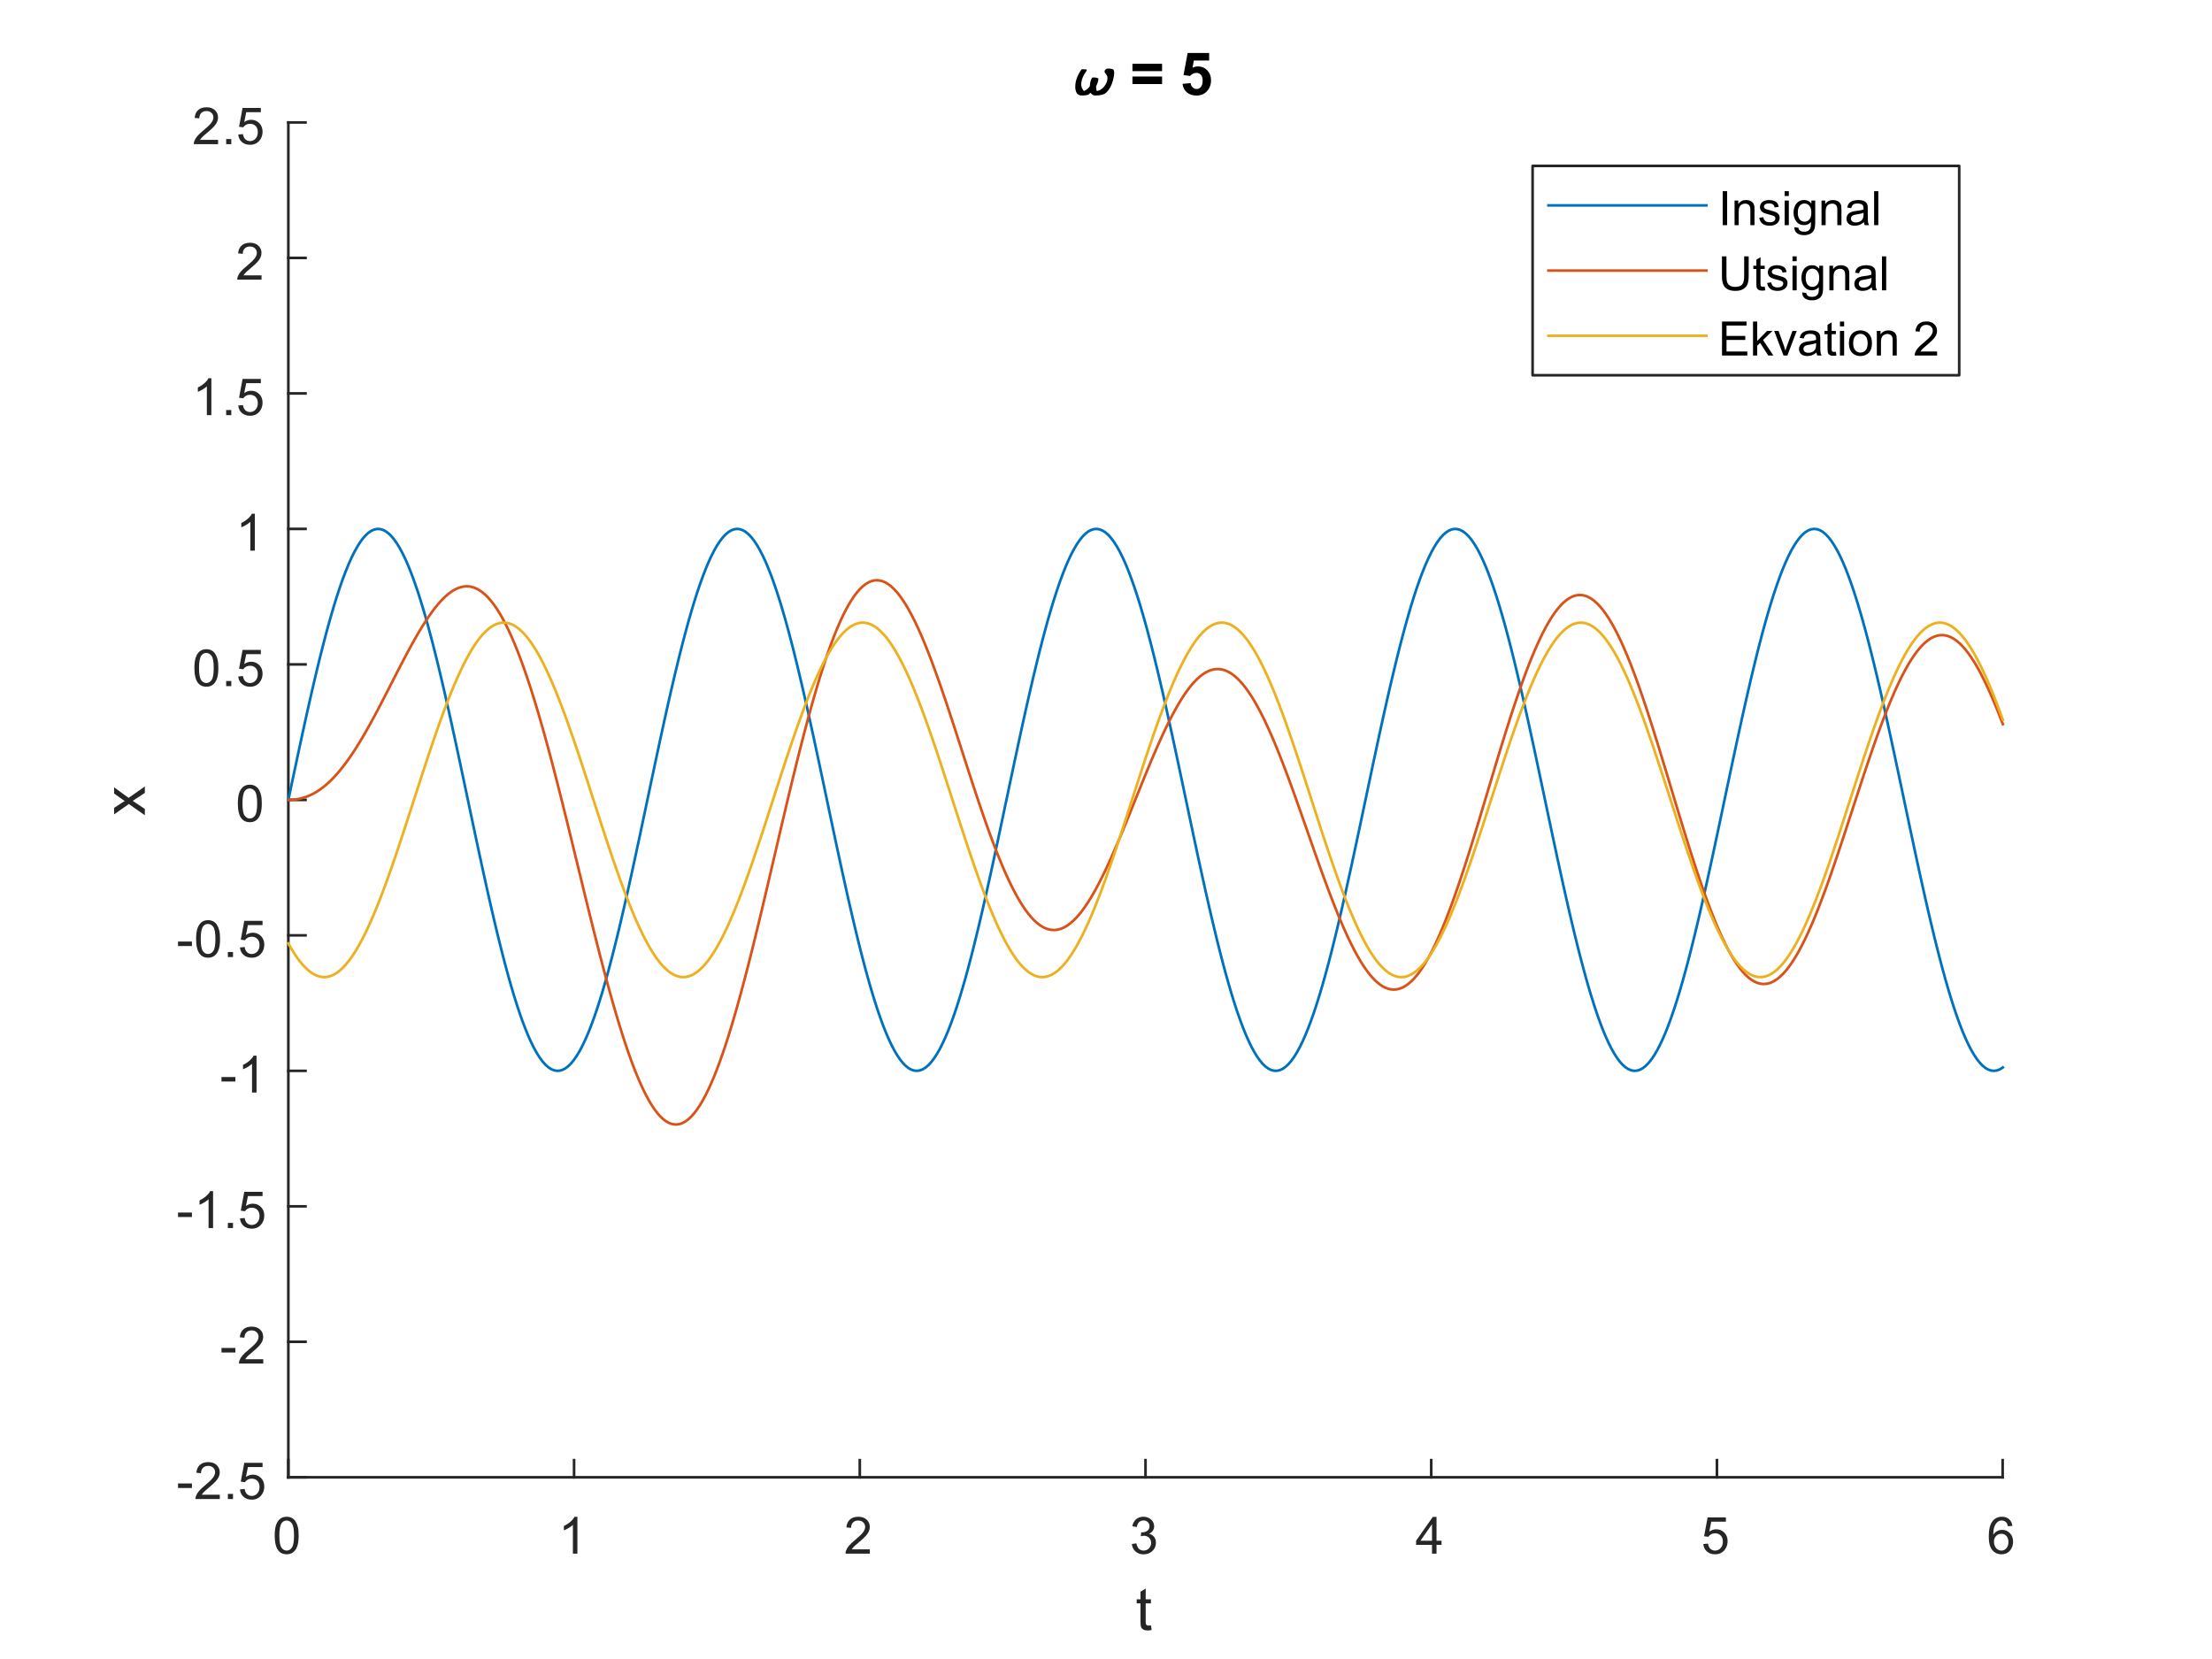 <?xml version="1.0"?>
<!DOCTYPE svg PUBLIC '-//W3C//DTD SVG 1.0//EN'
          'http://www.w3.org/TR/2001/REC-SVG-20010904/DTD/svg10.dtd'>
<svg xmlns:xlink="http://www.w3.org/1999/xlink" style="fill-opacity:1; color-rendering:auto; color-interpolation:auto; text-rendering:auto; stroke:black; stroke-linecap:square; stroke-miterlimit:10; shape-rendering:auto; stroke-opacity:1; fill:black; stroke-dasharray:none; font-weight:normal; stroke-width:1; font-family:'Dialog'; font-style:normal; stroke-linejoin:miter; font-size:12px; stroke-dashoffset:0; image-rendering:auto;" width="560" height="420" xmlns="http://www.w3.org/2000/svg"
><rect width="100%" height="100%" fill="#333333" stroke="none"/><!--Generated by the Batik Graphics2D SVG Generator--><defs id="genericDefs"
  /><g
  ><defs id="defs1"
    ><clipPath clipPathUnits="userSpaceOnUse" id="clipPath1"
      ><path d="M0 0 L560 0 L560 420 L0 420 L0 0 Z"
      /></clipPath
    ></defs
    ><g style="fill:white; stroke:white;"
    ><rect x="0" y="0" width="560" style="clip-path:url(#clipPath1); stroke:none;" height="420"
    /></g
    ><g style="fill:white; text-rendering:optimizeSpeed; color-rendering:optimizeSpeed; image-rendering:optimizeSpeed; shape-rendering:crispEdges; stroke:white; color-interpolation:sRGB;"
    ><rect x="0" width="560" height="420" y="0" style="stroke:none;"
      /><path style="stroke:none;" d="M73 374 L507 374 L507 31 L73 31 Z"
    /></g
    ><g style="fill:rgb(38,38,38); text-rendering:geometricPrecision; image-rendering:optimizeQuality; color-rendering:optimizeQuality; stroke-linejoin:round; stroke:rgb(38,38,38); color-interpolation:linearRGB; stroke-width:0.667;"
    ><line y2="374" style="fill:none;" x1="73" x2="507" y1="374"
      /><line y2="369.66" style="fill:none;" x1="73" x2="73" y1="374"
      /><line y2="369.66" style="fill:none;" x1="145.333" x2="145.333" y1="374"
      /><line y2="369.66" style="fill:none;" x1="217.667" x2="217.667" y1="374"
      /><line y2="369.66" style="fill:none;" x1="290" x2="290" y1="374"
      /><line y2="369.66" style="fill:none;" x1="362.333" x2="362.333" y1="374"
      /><line y2="369.66" style="fill:none;" x1="434.667" x2="434.667" y1="374"
      /><line y2="369.66" style="fill:none;" x1="507" x2="507" y1="374"
    /></g
    ><g transform="translate(73,379.333)" style="font-size:13.333px; fill:rgb(38,38,38); text-rendering:geometricPrecision; image-rendering:optimizeQuality; color-rendering:optimizeQuality; font-family:'SansSerif'; stroke:rgb(38,38,38); color-interpolation:linearRGB;"
    ><path style="stroke:none;" d="M-3.453 9.406 Q-3.453 7.766 -3.117 6.758 Q-2.781 5.75 -2.109 5.203 Q-1.438 4.656 -0.422 4.656 Q0.328 4.656 0.891 4.961 Q1.453 5.266 1.82 5.828 Q2.188 6.391 2.398 7.211 Q2.609 8.031 2.609 9.406 Q2.609 11.047 2.273 12.055 Q1.938 13.062 1.266 13.609 Q0.594 14.156 -0.422 14.156 Q-1.766 14.156 -2.547 13.188 Q-3.453 12.031 -3.453 9.406 ZM-2.281 9.406 Q-2.281 11.703 -1.75 12.461 Q-1.219 13.219 -0.422 13.219 Q0.359 13.219 0.898 12.461 Q1.438 11.703 1.438 9.406 Q1.438 7.109 0.898 6.359 Q0.359 5.609 -0.438 5.609 Q-1.219 5.609 -1.703 6.266 Q-2.281 7.125 -2.281 9.406 Z"
    /></g
    ><g transform="translate(145.333,379.333)" style="font-size:13.333px; fill:rgb(38,38,38); text-rendering:geometricPrecision; image-rendering:optimizeQuality; color-rendering:optimizeQuality; font-family:'SansSerif'; stroke:rgb(38,38,38); color-interpolation:linearRGB;"
    ><path style="stroke:none;" d="M0.844 14 L-0.297 14 L-0.297 6.719 Q-0.719 7.109 -1.383 7.508 Q-2.047 7.906 -2.578 8.094 L-2.578 6.984 Q-1.625 6.547 -0.906 5.906 Q-0.188 5.266 0.109 4.656 L0.844 4.656 L0.844 14 Z"
    /></g
    ><g transform="translate(217.667,379.333)" style="font-size:13.333px; fill:rgb(38,38,38); text-rendering:geometricPrecision; image-rendering:optimizeQuality; color-rendering:optimizeQuality; font-family:'SansSerif'; stroke:rgb(38,38,38); color-interpolation:linearRGB;"
    ><path style="stroke:none;" d="M2.547 12.906 L2.547 14 L-3.609 14 Q-3.625 13.594 -3.469 13.203 Q-3.234 12.578 -2.719 11.969 Q-2.203 11.359 -1.219 10.562 Q0.297 9.312 0.828 8.586 Q1.359 7.859 1.359 7.219 Q1.359 6.531 0.875 6.07 Q0.391 5.609 -0.391 5.609 Q-1.219 5.609 -1.711 6.102 Q-2.203 6.594 -2.219 7.469 L-3.391 7.344 Q-3.266 6.031 -2.484 5.344 Q-1.703 4.656 -0.375 4.656 Q0.969 4.656 1.75 5.398 Q2.531 6.141 2.531 7.234 Q2.531 7.797 2.305 8.336 Q2.078 8.875 1.547 9.477 Q1.016 10.078 -0.219 11.109 Q-1.25 11.969 -1.539 12.281 Q-1.828 12.594 -2.016 12.906 L2.547 12.906 Z"
    /></g
    ><g transform="translate(290,379.333)" style="font-size:13.333px; fill:rgb(38,38,38); text-rendering:geometricPrecision; image-rendering:optimizeQuality; color-rendering:optimizeQuality; font-family:'SansSerif'; stroke:rgb(38,38,38); color-interpolation:linearRGB;"
    ><path style="stroke:none;" d="M-3.453 11.547 L-2.312 11.391 Q-2.109 12.359 -1.641 12.789 Q-1.172 13.219 -0.484 13.219 Q0.312 13.219 0.867 12.664 Q1.422 12.109 1.422 11.281 Q1.422 10.484 0.914 9.977 Q0.406 9.469 -0.391 9.469 Q-0.719 9.469 -1.203 9.594 L-1.078 8.594 Q-0.953 8.609 -0.891 8.609 Q-0.156 8.609 0.43 8.227 Q1.016 7.844 1.016 7.047 Q1.016 6.422 0.586 6.008 Q0.156 5.594 -0.516 5.594 Q-1.188 5.594 -1.625 6.016 Q-2.062 6.438 -2.203 7.266 L-3.344 7.062 Q-3.125 5.922 -2.383 5.289 Q-1.641 4.656 -0.547 4.656 Q0.219 4.656 0.859 4.984 Q1.5 5.312 1.844 5.875 Q2.188 6.438 2.188 7.078 Q2.188 7.672 1.859 8.172 Q1.531 8.672 0.906 8.953 Q1.719 9.156 2.18 9.75 Q2.641 10.344 2.641 11.25 Q2.641 12.469 1.75 13.32 Q0.859 14.172 -0.5 14.172 Q-1.719 14.172 -2.531 13.438 Q-3.344 12.703 -3.453 11.547 Z"
    /></g
    ><g transform="translate(362.333,379.333)" style="font-size:13.333px; fill:rgb(38,38,38); text-rendering:geometricPrecision; image-rendering:optimizeQuality; color-rendering:optimizeQuality; font-family:'SansSerif'; stroke:rgb(38,38,38); color-interpolation:linearRGB;"
    ><path style="stroke:none;" d="M0.203 14 L0.203 11.766 L-3.828 11.766 L-3.828 10.719 L0.406 4.688 L1.344 4.688 L1.344 10.719 L2.609 10.719 L2.609 11.766 L1.344 11.766 L1.344 14 L0.203 14 ZM0.203 10.719 L0.203 6.531 L-2.719 10.719 L0.203 10.719 Z"
    /></g
    ><g transform="translate(434.667,379.333)" style="font-size:13.333px; fill:rgb(38,38,38); text-rendering:geometricPrecision; image-rendering:optimizeQuality; color-rendering:optimizeQuality; font-family:'SansSerif'; stroke:rgb(38,38,38); color-interpolation:linearRGB;"
    ><path style="stroke:none;" d="M-3.453 11.562 L-2.266 11.453 Q-2.125 12.344 -1.641 12.781 Q-1.156 13.219 -0.469 13.219 Q0.359 13.219 0.93 12.594 Q1.5 11.969 1.5 10.953 Q1.5 9.969 0.953 9.406 Q0.406 8.844 -0.484 8.844 Q-1.047 8.844 -1.492 9.094 Q-1.938 9.344 -2.188 9.734 L-3.25 9.594 L-2.359 4.828 L2.266 4.828 L2.266 5.906 L-1.438 5.906 L-1.938 8.406 Q-1.109 7.828 -0.188 7.828 Q1.031 7.828 1.867 8.672 Q2.703 9.516 2.703 10.844 Q2.703 12.109 1.969 13.031 Q1.078 14.156 -0.469 14.156 Q-1.734 14.156 -2.539 13.445 Q-3.344 12.734 -3.453 11.562 Z"
    /></g
    ><g transform="translate(507,379.333)" style="font-size:13.333px; fill:rgb(38,38,38); text-rendering:geometricPrecision; image-rendering:optimizeQuality; color-rendering:optimizeQuality; font-family:'SansSerif'; stroke:rgb(38,38,38); color-interpolation:linearRGB;"
    ><path style="stroke:none;" d="M2.469 6.969 L1.328 7.062 Q1.188 6.391 0.906 6.078 Q0.438 5.594 -0.234 5.594 Q-0.781 5.594 -1.203 5.906 Q-1.734 6.297 -2.047 7.047 Q-2.359 7.797 -2.375 9.203 Q-1.969 8.578 -1.367 8.273 Q-0.766 7.969 -0.109 7.969 Q1.031 7.969 1.836 8.805 Q2.641 9.641 2.641 10.984 Q2.641 11.859 2.258 12.609 Q1.875 13.359 1.219 13.758 Q0.562 14.156 -0.281 14.156 Q-1.703 14.156 -2.609 13.109 Q-3.516 12.062 -3.516 9.641 Q-3.516 6.953 -2.516 5.719 Q-1.641 4.656 -0.172 4.656 Q0.922 4.656 1.625 5.273 Q2.328 5.891 2.469 6.969 ZM-2.203 10.984 Q-2.203 11.578 -1.953 12.117 Q-1.703 12.656 -1.25 12.938 Q-0.797 13.219 -0.297 13.219 Q0.422 13.219 0.945 12.633 Q1.469 12.047 1.469 11.047 Q1.469 10.078 0.953 9.523 Q0.438 8.969 -0.344 8.969 Q-1.125 8.969 -1.664 9.523 Q-2.203 10.078 -2.203 10.984 Z"
    /></g
    ><g transform="translate(290,397.667)" style="font-size:14.667px; fill:rgb(38,38,38); text-rendering:geometricPrecision; image-rendering:optimizeQuality; color-rendering:optimizeQuality; font-family:'SansSerif'; stroke:rgb(38,38,38); color-interpolation:linearRGB;"
    ><path style="stroke:none;" d="M1.375 13.828 L1.562 14.984 Q1 15.109 0.562 15.109 Q-0.156 15.109 -0.555 14.875 Q-0.953 14.641 -1.109 14.273 Q-1.266 13.906 -1.266 12.719 L-1.266 8.25 L-2.234 8.25 L-2.234 7.219 L-1.266 7.219 L-1.266 5.297 L0.047 4.5 L0.047 7.219 L1.375 7.219 L1.375 8.25 L0.047 8.25 L0.047 12.797 Q0.047 13.359 0.117 13.523 Q0.188 13.688 0.344 13.781 Q0.5 13.875 0.781 13.875 Q1.016 13.875 1.375 13.828 Z"
    /></g
    ><g style="fill:rgb(38,38,38); text-rendering:geometricPrecision; image-rendering:optimizeQuality; color-rendering:optimizeQuality; stroke-linejoin:round; stroke:rgb(38,38,38); color-interpolation:linearRGB; stroke-width:0.667;"
    ><line y2="31" style="fill:none;" x1="73" x2="73" y1="374"
      /><line y2="374" style="fill:none;" x1="73" x2="77.34" y1="374"
      /><line y2="339.7" style="fill:none;" x1="73" x2="77.34" y1="339.7"
      /><line y2="305.4" style="fill:none;" x1="73" x2="77.34" y1="305.4"
      /><line y2="271.1" style="fill:none;" x1="73" x2="77.34" y1="271.1"
      /><line y2="236.8" style="fill:none;" x1="73" x2="77.34" y1="236.8"
      /><line y2="202.5" style="fill:none;" x1="73" x2="77.34" y1="202.5"
      /><line y2="168.2" style="fill:none;" x1="73" x2="77.34" y1="168.2"
      /><line y2="133.9" style="fill:none;" x1="73" x2="77.34" y1="133.9"
      /><line y2="99.6" style="fill:none;" x1="73" x2="77.34" y1="99.6"
      /><line y2="65.3" style="fill:none;" x1="73" x2="77.34" y1="65.3"
      /><line y2="31" style="fill:none;" x1="73" x2="77.34" y1="31"
    /></g
    ><g transform="translate(67.667,374)" style="font-size:13.333px; fill:rgb(38,38,38); text-rendering:geometricPrecision; image-rendering:optimizeQuality; color-rendering:optimizeQuality; font-family:'SansSerif'; stroke:rgb(38,38,38); color-interpolation:linearRGB;"
    ><path style="stroke:none;" d="M-22.594 2.703 L-22.594 1.562 L-19.078 1.562 L-19.078 2.703 L-22.594 2.703 ZM-12.02 4.406 L-12.02 5.5 L-18.176 5.5 Q-18.192 5.094 -18.036 4.703 Q-17.801 4.078 -17.286 3.469 Q-16.77 2.859 -15.786 2.062 Q-14.27 0.812 -13.739 0.086 Q-13.207 -0.641 -13.207 -1.281 Q-13.207 -1.969 -13.692 -2.43 Q-14.176 -2.891 -14.957 -2.891 Q-15.786 -2.891 -16.278 -2.398 Q-16.77 -1.906 -16.786 -1.031 L-17.957 -1.156 Q-17.832 -2.469 -17.051 -3.156 Q-16.27 -3.844 -14.942 -3.844 Q-13.598 -3.844 -12.817 -3.102 Q-12.036 -2.359 -12.036 -1.266 Q-12.036 -0.703 -12.262 -0.164 Q-12.489 0.375 -13.02 0.977 Q-13.551 1.578 -14.786 2.609 Q-15.817 3.469 -16.106 3.781 Q-16.395 4.094 -16.582 4.406 L-12.02 4.406 ZM-9.976 5.5 L-9.976 4.203 L-8.679 4.203 L-8.679 5.5 L-9.976 5.5 ZM-6.918 3.062 L-5.73 2.953 Q-5.589 3.844 -5.105 4.281 Q-4.621 4.719 -3.933 4.719 Q-3.105 4.719 -2.535 4.094 Q-1.964 3.469 -1.964 2.453 Q-1.964 1.469 -2.511 0.906 Q-3.058 0.344 -3.949 0.344 Q-4.511 0.344 -4.957 0.594 Q-5.402 0.844 -5.652 1.234 L-6.714 1.094 L-5.824 -3.672 L-1.199 -3.672 L-1.199 -2.594 L-4.902 -2.594 L-5.402 -0.094 Q-4.574 -0.672 -3.652 -0.672 Q-2.433 -0.672 -1.597 0.172 Q-0.761 1.016 -0.761 2.344 Q-0.761 3.609 -1.496 4.531 Q-2.386 5.656 -3.933 5.656 Q-5.199 5.656 -6.003 4.945 Q-6.808 4.234 -6.918 3.062 Z"
    /></g
    ><g transform="translate(67.667,339.7)" style="font-size:13.333px; fill:rgb(38,38,38); text-rendering:geometricPrecision; image-rendering:optimizeQuality; color-rendering:optimizeQuality; font-family:'SansSerif'; stroke:rgb(38,38,38); color-interpolation:linearRGB;"
    ><path style="stroke:none;" d="M-11.594 2.703 L-11.594 1.562 L-8.078 1.562 L-8.078 2.703 L-11.594 2.703 ZM-1.02 4.406 L-1.02 5.5 L-7.176 5.5 Q-7.192 5.094 -7.036 4.703 Q-6.801 4.078 -6.286 3.469 Q-5.77 2.859 -4.786 2.062 Q-3.27 0.812 -2.739 0.086 Q-2.208 -0.641 -2.208 -1.281 Q-2.208 -1.969 -2.692 -2.43 Q-3.176 -2.891 -3.958 -2.891 Q-4.786 -2.891 -5.278 -2.398 Q-5.77 -1.906 -5.786 -1.031 L-6.957 -1.156 Q-6.832 -2.469 -6.051 -3.156 Q-5.27 -3.844 -3.942 -3.844 Q-2.598 -3.844 -1.817 -3.102 Q-1.036 -2.359 -1.036 -1.266 Q-1.036 -0.703 -1.262 -0.164 Q-1.489 0.375 -2.02 0.977 Q-2.551 1.578 -3.786 2.609 Q-4.817 3.469 -5.106 3.781 Q-5.395 4.094 -5.582 4.406 L-1.02 4.406 Z"
    /></g
    ><g transform="translate(67.667,305.4)" style="font-size:13.333px; fill:rgb(38,38,38); text-rendering:geometricPrecision; image-rendering:optimizeQuality; color-rendering:optimizeQuality; font-family:'SansSerif'; stroke:rgb(38,38,38); color-interpolation:linearRGB;"
    ><path style="stroke:none;" d="M-22.594 2.703 L-22.594 1.562 L-19.078 1.562 L-19.078 2.703 L-22.594 2.703 ZM-13.723 5.5 L-14.864 5.5 L-14.864 -1.781 Q-15.286 -1.391 -15.95 -0.992 Q-16.614 -0.594 -17.145 -0.406 L-17.145 -1.516 Q-16.192 -1.953 -15.473 -2.594 Q-14.754 -3.234 -14.457 -3.844 L-13.723 -3.844 L-13.723 5.5 ZM-9.976 5.5 L-9.976 4.203 L-8.679 4.203 L-8.679 5.5 L-9.976 5.5 ZM-6.918 3.062 L-5.73 2.953 Q-5.589 3.844 -5.105 4.281 Q-4.621 4.719 -3.933 4.719 Q-3.105 4.719 -2.535 4.094 Q-1.964 3.469 -1.964 2.453 Q-1.964 1.469 -2.511 0.906 Q-3.058 0.344 -3.949 0.344 Q-4.511 0.344 -4.957 0.594 Q-5.402 0.844 -5.652 1.234 L-6.714 1.094 L-5.824 -3.672 L-1.199 -3.672 L-1.199 -2.594 L-4.902 -2.594 L-5.402 -0.094 Q-4.574 -0.672 -3.652 -0.672 Q-2.433 -0.672 -1.597 0.172 Q-0.761 1.016 -0.761 2.344 Q-0.761 3.609 -1.496 4.531 Q-2.386 5.656 -3.933 5.656 Q-5.199 5.656 -6.003 4.945 Q-6.808 4.234 -6.918 3.062 Z"
    /></g
    ><g transform="translate(67.667,271.1)" style="font-size:13.333px; fill:rgb(38,38,38); text-rendering:geometricPrecision; image-rendering:optimizeQuality; color-rendering:optimizeQuality; font-family:'SansSerif'; stroke:rgb(38,38,38); color-interpolation:linearRGB;"
    ><path style="stroke:none;" d="M-11.594 2.703 L-11.594 1.562 L-8.078 1.562 L-8.078 2.703 L-11.594 2.703 ZM-2.723 5.5 L-3.864 5.5 L-3.864 -1.781 Q-4.286 -1.391 -4.95 -0.992 Q-5.614 -0.594 -6.145 -0.406 L-6.145 -1.516 Q-5.192 -1.953 -4.473 -2.594 Q-3.754 -3.234 -3.458 -3.844 L-2.723 -3.844 L-2.723 5.5 Z"
    /></g
    ><g transform="translate(67.667,236.8)" style="font-size:13.333px; fill:rgb(38,38,38); text-rendering:geometricPrecision; image-rendering:optimizeQuality; color-rendering:optimizeQuality; font-family:'SansSerif'; stroke:rgb(38,38,38); color-interpolation:linearRGB;"
    ><path style="stroke:none;" d="M-22.594 2.703 L-22.594 1.562 L-19.078 1.562 L-19.078 2.703 L-22.594 2.703 ZM-18.02 0.906 Q-18.02 -0.734 -17.684 -1.742 Q-17.348 -2.75 -16.676 -3.297 Q-16.004 -3.844 -14.989 -3.844 Q-14.239 -3.844 -13.676 -3.539 Q-13.114 -3.234 -12.746 -2.672 Q-12.379 -2.109 -12.168 -1.289 Q-11.957 -0.469 -11.957 0.906 Q-11.957 2.547 -12.293 3.555 Q-12.629 4.562 -13.301 5.109 Q-13.973 5.656 -14.989 5.656 Q-16.332 5.656 -17.114 4.688 Q-18.02 3.531 -18.02 0.906 ZM-16.848 0.906 Q-16.848 3.203 -16.317 3.961 Q-15.786 4.719 -14.989 4.719 Q-14.207 4.719 -13.668 3.961 Q-13.129 3.203 -13.129 0.906 Q-13.129 -1.391 -13.668 -2.141 Q-14.207 -2.891 -15.004 -2.891 Q-15.786 -2.891 -16.27 -2.234 Q-16.848 -1.375 -16.848 0.906 ZM-9.976 5.5 L-9.976 4.203 L-8.679 4.203 L-8.679 5.5 L-9.976 5.5 ZM-6.918 3.062 L-5.73 2.953 Q-5.589 3.844 -5.105 4.281 Q-4.621 4.719 -3.933 4.719 Q-3.105 4.719 -2.535 4.094 Q-1.964 3.469 -1.964 2.453 Q-1.964 1.469 -2.511 0.906 Q-3.058 0.344 -3.949 0.344 Q-4.511 0.344 -4.957 0.594 Q-5.402 0.844 -5.652 1.234 L-6.714 1.094 L-5.824 -3.672 L-1.199 -3.672 L-1.199 -2.594 L-4.902 -2.594 L-5.402 -0.094 Q-4.574 -0.672 -3.652 -0.672 Q-2.433 -0.672 -1.597 0.172 Q-0.761 1.016 -0.761 2.344 Q-0.761 3.609 -1.496 4.531 Q-2.386 5.656 -3.933 5.656 Q-5.199 5.656 -6.003 4.945 Q-6.808 4.234 -6.918 3.062 Z"
    /></g
    ><g transform="translate(67.667,202.5)" style="font-size:13.333px; fill:rgb(38,38,38); text-rendering:geometricPrecision; image-rendering:optimizeQuality; color-rendering:optimizeQuality; font-family:'SansSerif'; stroke:rgb(38,38,38); color-interpolation:linearRGB;"
    ><path style="stroke:none;" d="M-7.453 0.906 Q-7.453 -0.734 -7.117 -1.742 Q-6.781 -2.75 -6.109 -3.297 Q-5.438 -3.844 -4.422 -3.844 Q-3.672 -3.844 -3.109 -3.539 Q-2.547 -3.234 -2.18 -2.672 Q-1.812 -2.109 -1.602 -1.289 Q-1.391 -0.469 -1.391 0.906 Q-1.391 2.547 -1.727 3.555 Q-2.062 4.562 -2.734 5.109 Q-3.406 5.656 -4.422 5.656 Q-5.766 5.656 -6.547 4.688 Q-7.453 3.531 -7.453 0.906 ZM-6.281 0.906 Q-6.281 3.203 -5.75 3.961 Q-5.219 4.719 -4.422 4.719 Q-3.641 4.719 -3.102 3.961 Q-2.562 3.203 -2.562 0.906 Q-2.562 -1.391 -3.102 -2.141 Q-3.641 -2.891 -4.438 -2.891 Q-5.219 -2.891 -5.703 -2.234 Q-6.281 -1.375 -6.281 0.906 Z"
    /></g
    ><g transform="translate(67.667,168.2)" style="font-size:13.333px; fill:rgb(38,38,38); text-rendering:geometricPrecision; image-rendering:optimizeQuality; color-rendering:optimizeQuality; font-family:'SansSerif'; stroke:rgb(38,38,38); color-interpolation:linearRGB;"
    ><path style="stroke:none;" d="M-18.453 0.906 Q-18.453 -0.734 -18.117 -1.742 Q-17.781 -2.75 -17.109 -3.297 Q-16.438 -3.844 -15.422 -3.844 Q-14.672 -3.844 -14.109 -3.539 Q-13.547 -3.234 -13.18 -2.672 Q-12.812 -2.109 -12.602 -1.289 Q-12.391 -0.469 -12.391 0.906 Q-12.391 2.547 -12.727 3.555 Q-13.062 4.562 -13.734 5.109 Q-14.406 5.656 -15.422 5.656 Q-16.766 5.656 -17.547 4.688 Q-18.453 3.531 -18.453 0.906 ZM-17.281 0.906 Q-17.281 3.203 -16.75 3.961 Q-16.219 4.719 -15.422 4.719 Q-14.641 4.719 -14.102 3.961 Q-13.562 3.203 -13.562 0.906 Q-13.562 -1.391 -14.102 -2.141 Q-14.641 -2.891 -15.438 -2.891 Q-16.219 -2.891 -16.703 -2.234 Q-17.281 -1.375 -17.281 0.906 ZM-10.409 5.5 L-10.409 4.203 L-9.112 4.203 L-9.112 5.5 L-10.409 5.5 ZM-7.351 3.062 L-6.163 2.953 Q-6.023 3.844 -5.538 4.281 Q-5.054 4.719 -4.366 4.719 Q-3.538 4.719 -2.968 4.094 Q-2.398 3.469 -2.398 2.453 Q-2.398 1.469 -2.945 0.906 Q-3.491 0.344 -4.382 0.344 Q-4.944 0.344 -5.39 0.594 Q-5.835 0.844 -6.085 1.234 L-7.148 1.094 L-6.257 -3.672 L-1.632 -3.672 L-1.632 -2.594 L-5.335 -2.594 L-5.835 -0.094 Q-5.007 -0.672 -4.085 -0.672 Q-2.866 -0.672 -2.03 0.172 Q-1.194 1.016 -1.194 2.344 Q-1.194 3.609 -1.929 4.531 Q-2.82 5.656 -4.366 5.656 Q-5.632 5.656 -6.437 4.945 Q-7.241 4.234 -7.351 3.062 Z"
    /></g
    ><g transform="translate(67.667,133.9)" style="font-size:13.333px; fill:rgb(38,38,38); text-rendering:geometricPrecision; image-rendering:optimizeQuality; color-rendering:optimizeQuality; font-family:'SansSerif'; stroke:rgb(38,38,38); color-interpolation:linearRGB;"
    ><path style="stroke:none;" d="M-3.156 5.5 L-4.297 5.5 L-4.297 -1.781 Q-4.719 -1.391 -5.383 -0.992 Q-6.047 -0.594 -6.578 -0.406 L-6.578 -1.516 Q-5.625 -1.953 -4.906 -2.594 Q-4.188 -3.234 -3.891 -3.844 L-3.156 -3.844 L-3.156 5.5 Z"
    /></g
    ><g transform="translate(67.667,99.6)" style="font-size:13.333px; fill:rgb(38,38,38); text-rendering:geometricPrecision; image-rendering:optimizeQuality; color-rendering:optimizeQuality; font-family:'SansSerif'; stroke:rgb(38,38,38); color-interpolation:linearRGB;"
    ><path style="stroke:none;" d="M-14.156 5.5 L-15.297 5.5 L-15.297 -1.781 Q-15.719 -1.391 -16.383 -0.992 Q-17.047 -0.594 -17.578 -0.406 L-17.578 -1.516 Q-16.625 -1.953 -15.906 -2.594 Q-15.188 -3.234 -14.891 -3.844 L-14.156 -3.844 L-14.156 5.5 ZM-10.409 5.5 L-10.409 4.203 L-9.112 4.203 L-9.112 5.5 L-10.409 5.5 ZM-7.351 3.062 L-6.163 2.953 Q-6.023 3.844 -5.538 4.281 Q-5.054 4.719 -4.366 4.719 Q-3.538 4.719 -2.968 4.094 Q-2.398 3.469 -2.398 2.453 Q-2.398 1.469 -2.945 0.906 Q-3.491 0.344 -4.382 0.344 Q-4.944 0.344 -5.39 0.594 Q-5.835 0.844 -6.085 1.234 L-7.148 1.094 L-6.257 -3.672 L-1.632 -3.672 L-1.632 -2.594 L-5.335 -2.594 L-5.835 -0.094 Q-5.007 -0.672 -4.085 -0.672 Q-2.866 -0.672 -2.03 0.172 Q-1.194 1.016 -1.194 2.344 Q-1.194 3.609 -1.929 4.531 Q-2.82 5.656 -4.366 5.656 Q-5.632 5.656 -6.437 4.945 Q-7.241 4.234 -7.351 3.062 Z"
    /></g
    ><g transform="translate(67.667,65.3)" style="font-size:13.333px; fill:rgb(38,38,38); text-rendering:geometricPrecision; image-rendering:optimizeQuality; color-rendering:optimizeQuality; font-family:'SansSerif'; stroke:rgb(38,38,38); color-interpolation:linearRGB;"
    ><path style="stroke:none;" d="M-1.453 4.406 L-1.453 5.5 L-7.609 5.5 Q-7.625 5.094 -7.469 4.703 Q-7.234 4.078 -6.719 3.469 Q-6.203 2.859 -5.219 2.062 Q-3.703 0.812 -3.172 0.086 Q-2.641 -0.641 -2.641 -1.281 Q-2.641 -1.969 -3.125 -2.43 Q-3.609 -2.891 -4.391 -2.891 Q-5.219 -2.891 -5.711 -2.398 Q-6.203 -1.906 -6.219 -1.031 L-7.391 -1.156 Q-7.266 -2.469 -6.484 -3.156 Q-5.703 -3.844 -4.375 -3.844 Q-3.031 -3.844 -2.25 -3.102 Q-1.469 -2.359 -1.469 -1.266 Q-1.469 -0.703 -1.695 -0.164 Q-1.922 0.375 -2.453 0.977 Q-2.984 1.578 -4.219 2.609 Q-5.25 3.469 -5.539 3.781 Q-5.828 4.094 -6.016 4.406 L-1.453 4.406 Z"
    /></g
    ><g transform="translate(67.667,31)" style="font-size:13.333px; fill:rgb(38,38,38); text-rendering:geometricPrecision; image-rendering:optimizeQuality; color-rendering:optimizeQuality; font-family:'SansSerif'; stroke:rgb(38,38,38); color-interpolation:linearRGB;"
    ><path style="stroke:none;" d="M-12.453 4.406 L-12.453 5.5 L-18.609 5.5 Q-18.625 5.094 -18.469 4.703 Q-18.234 4.078 -17.719 3.469 Q-17.203 2.859 -16.219 2.062 Q-14.703 0.812 -14.172 0.086 Q-13.641 -0.641 -13.641 -1.281 Q-13.641 -1.969 -14.125 -2.43 Q-14.609 -2.891 -15.391 -2.891 Q-16.219 -2.891 -16.711 -2.398 Q-17.203 -1.906 -17.219 -1.031 L-18.391 -1.156 Q-18.266 -2.469 -17.484 -3.156 Q-16.703 -3.844 -15.375 -3.844 Q-14.031 -3.844 -13.25 -3.102 Q-12.469 -2.359 -12.469 -1.266 Q-12.469 -0.703 -12.695 -0.164 Q-12.922 0.375 -13.453 0.977 Q-13.984 1.578 -15.219 2.609 Q-16.25 3.469 -16.539 3.781 Q-16.828 4.094 -17.016 4.406 L-12.453 4.406 ZM-10.409 5.5 L-10.409 4.203 L-9.112 4.203 L-9.112 5.5 L-10.409 5.5 ZM-7.351 3.062 L-6.163 2.953 Q-6.023 3.844 -5.538 4.281 Q-5.054 4.719 -4.366 4.719 Q-3.538 4.719 -2.968 4.094 Q-2.398 3.469 -2.398 2.453 Q-2.398 1.469 -2.945 0.906 Q-3.491 0.344 -4.382 0.344 Q-4.944 0.344 -5.39 0.594 Q-5.835 0.844 -6.085 1.234 L-7.148 1.094 L-6.257 -3.672 L-1.632 -3.672 L-1.632 -2.594 L-5.335 -2.594 L-5.835 -0.094 Q-5.007 -0.672 -4.085 -0.672 Q-2.866 -0.672 -2.03 0.172 Q-1.194 1.016 -1.194 2.344 Q-1.194 3.609 -1.929 4.531 Q-2.82 5.656 -4.366 5.656 Q-5.632 5.656 -6.437 4.945 Q-7.241 4.234 -7.351 3.062 Z"
    /></g
    ><g transform="translate(40.667,202.5) rotate(-90)" style="font-size:14.667px; fill:rgb(38,38,38); text-rendering:geometricPrecision; image-rendering:optimizeQuality; color-rendering:optimizeQuality; font-family:'SansSerif'; stroke:rgb(38,38,38); color-interpolation:linearRGB;"
    ><path style="stroke:none;" d="M-3.891 -4 L-1.047 -8.047 L-3.672 -11.781 L-2.031 -11.781 L-0.828 -9.953 Q-0.5 -9.438 -0.297 -9.078 Q0.031 -9.562 0.297 -9.938 L1.609 -11.781 L3.188 -11.781 L0.5 -8.109 L3.391 -4 L1.766 -4 L0.172 -6.422 L-0.25 -7.062 L-2.297 -4 L-3.891 -4 Z"
    /></g
    ><g transform="translate(272,24)" style="font-size:14.667px; text-rendering:geometricPrecision; image-rendering:optimizeQuality; color-rendering:optimizeQuality; font-family:'mwa_cmmi10'; color-interpolation:linearRGB; font-weight:bold;"
    ><path style="stroke:none;" d="M1.812 0.172 Q0.969 0.172 0.594 -0.453 Q0.219 -1.078 0.219 -1.984 Q0.219 -2.578 0.32 -3.141 Q0.422 -3.703 0.641 -4.289 Q0.859 -4.875 1.133 -5.383 Q1.406 -5.891 1.766 -6.375 Q1.828 -6.469 1.938 -6.469 Q3.031 -6.469 3.086 -6.406 Q3.141 -6.344 3.141 -6.266 Q3.141 -6.188 3.109 -6.125 Q1.734 -4.234 1.734 -2.656 Q1.734 -1.969 2.055 -1.469 Q2.375 -0.969 2.375 -0.969 Q2.578 -0.969 3.062 -1.305 Q3.547 -1.641 3.891 -2.141 Q3.891 -2.406 3.984 -2.961 Q4.078 -3.516 4.273 -3.953 Q4.469 -4.391 4.734 -4.391 Q6.078 -4.391 6.078 -3.984 Q6.078 -3.75 5.984 -3.398 Q5.891 -3.047 5.766 -2.742 Q5.641 -2.438 5.469 -2.047 Q5.641 -0.969 5.641 -0.969 Q6.062 -0.969 6.586 -1.273 Q7.109 -1.578 7.508 -2.062 Q7.906 -2.547 8.141 -3.109 Q8.375 -3.672 8.375 -4.188 Q8.375 -4.641 8.234 -4.891 Q8.094 -5.141 7.859 -5.422 Q7.625 -5.703 7.625 -5.859 Q7.625 -6.156 7.867 -6.398 Q8.109 -6.641 8.406 -6.641 Q9.766 -6.641 9.922 -6.312 Q10.078 -5.984 10.078 -5.547 Q10.078 -4.859 9.805 -3.812 Q9.531 -2.766 9.172 -2.078 Q8.688 -1.125 7.961 -0.477 Q7.234 0.172 5.328 0.172 Q4.75 0.172 4.391 -0.18 Q4.031 -0.531 4.031 -0.531 Q4.031 -0.531 3.742 -0.18 Q3.453 0.172 1.812 0.172 Z"
    /></g
    ><g transform="translate(282,24)" style="font-size:14.667px; text-rendering:geometricPrecision; image-rendering:optimizeQuality; color-rendering:optimizeQuality; font-family:'SansSerif'; color-interpolation:linearRGB; font-weight:bold;"
    ><path style="stroke:none;" d="M4.697 -5.984 L4.697 -7.859 L12.197 -7.859 L12.197 -5.984 L4.697 -5.984 ZM4.697 -2.719 L4.697 -4.625 L12.197 -4.625 L12.197 -2.719 L4.697 -2.719 ZM17.375 -2.766 L19.422 -2.969 Q19.515 -2.281 19.945 -1.875 Q20.375 -1.469 20.937 -1.469 Q21.578 -1.469 22.023 -1.992 Q22.469 -2.516 22.469 -3.562 Q22.469 -4.562 22.031 -5.055 Q21.594 -5.547 20.875 -5.547 Q19.984 -5.547 19.281 -4.766 L17.625 -5 L18.672 -10.594 L24.109 -10.594 L24.109 -8.672 L20.234 -8.672 L19.906 -6.844 Q20.594 -7.188 21.312 -7.188 Q22.687 -7.188 23.64 -6.188 Q24.594 -5.188 24.594 -3.609 Q24.594 -2.281 23.828 -1.234 Q22.781 0.188 20.922 0.188 Q19.422 0.188 18.484 -0.609 Q17.547 -1.406 17.375 -2.766 Z"
    /></g
    ><g style="stroke-linecap:butt; fill:rgb(0,114,189); text-rendering:geometricPrecision; image-rendering:optimizeQuality; color-rendering:optimizeQuality; stroke-linejoin:round; stroke:rgb(0,114,189); color-interpolation:linearRGB; stroke-width:0.667;"
    ><path d="M73 202.5 L73.723 199.071 L74.447 195.651 L75.17 192.249 L75.893 188.871 L76.617 185.528 L77.34 182.227 L78.063 178.977 L78.787 175.786 L79.51 172.661 L80.233 169.611 L80.957 166.644 L81.68 163.766 L82.403 160.984 L83.127 158.307 L83.85 155.74 L84.573 153.289 L85.297 150.962 L86.02 148.764 L86.743 146.7 L87.467 144.775 L88.19 142.995 L88.913 141.363 L89.637 139.884 L90.36 138.562 L91.083 137.4 L91.807 136.4 L92.53 135.565 L93.253 134.898 L93.977 134.4 L94.7 134.072 L95.423 133.915 L96.147 133.929 L96.87 134.115 L97.593 134.472 L98.317 134.999 L99.04 135.694 L99.763 136.556 L100.487 137.584 L101.21 138.773 L101.933 140.122 L102.657 141.627 L103.38 143.284 L104.103 145.089 L104.827 147.037 L105.55 149.124 L106.273 151.345 L106.997 153.693 L107.72 156.163 L108.443 158.749 L109.167 161.445 L109.89 164.243 L110.613 167.137 L111.337 170.119 L112.06 173.182 L112.783 176.318 L113.507 179.52 L114.23 182.779 L114.953 186.088 L115.677 189.437 L116.4 192.819 L117.123 196.226 L117.847 199.648 L118.57 203.077 L119.293 206.505 L120.017 209.922 L120.74 213.321 L121.463 216.694 L122.187 220.03 L122.91 223.323 L123.633 226.564 L124.357 229.744 L125.08 232.857 L125.803 235.894 L126.527 238.847 L127.25 241.709 L127.973 244.473 L128.697 247.133 L129.42 249.681 L130.143 252.111 L130.867 254.417 L131.59 256.593 L132.313 258.634 L133.037 260.534 L133.76 262.29 L134.483 263.896 L135.207 265.349 L135.93 266.645 L136.653 267.78 L137.377 268.752 L138.1 269.559 L138.823 270.197 L139.547 270.667 L140.27 270.966 L140.993 271.095 L141.717 271.051 L142.44 270.837 L143.163 270.452 L143.887 269.896 L144.61 269.173 L145.333 268.282 L146.057 267.227 L146.78 266.011 L147.503 264.636 L148.227 263.105 L148.95 261.423 L149.673 259.594 L150.397 257.622 L151.12 255.512 L151.843 253.269 L152.567 250.9 L153.29 248.41 L154.013 245.805 L154.737 243.092 L155.46 240.277 L156.183 237.368 L156.907 234.372 L157.63 231.296 L158.353 228.148 L159.077 224.936 L159.8 221.668 L160.523 218.352 L161.247 214.996 L161.97 211.609 L162.693 208.2 L163.417 204.776 L164.14 201.347 L164.863 197.92 L165.587 194.505 L166.31 191.109 L167.033 187.743 L167.757 184.413 L168.48 181.128 L169.203 177.897 L169.927 174.727 L170.65 171.627 L171.373 168.604 L172.097 165.665 L172.82 162.819 L173.543 160.072 L174.267 157.431 L174.99 154.902 L175.713 152.493 L176.437 150.208 L177.16 148.054 L177.883 146.037 L178.607 144.16 L179.33 142.429 L180.053 140.849 L180.777 139.422 L181.5 138.153 L182.223 137.045 L182.947 136.101 L183.67 135.322 L184.393 134.712 L185.117 134.27 L185.84 134 L186.563 133.9 L187.287 133.973 L188.01 134.216 L188.733 134.63 L189.457 135.214 L190.18 135.966 L190.903 136.884 L191.627 137.966 L192.35 139.209 L193.073 140.611 L193.797 142.167 L194.52 143.875 L195.243 145.728 L195.967 147.724 L196.69 149.856 L197.413 152.12 L198.137 154.51 L198.86 157.02 L199.583 159.644 L200.307 162.375 L201.03 165.206 L201.753 168.13 L202.477 171.14 L203.2 174.229 L203.923 177.388 L204.647 180.61 L205.37 183.887 L206.093 187.21 L206.817 190.571 L207.54 193.962 L208.263 197.375 L208.987 200.8 L209.71 204.23 L210.433 207.655 L211.157 211.068 L211.88 214.459 L212.603 217.82 L213.327 221.143 L214.05 224.419 L214.773 227.641 L215.497 230.799 L216.22 233.887 L216.943 236.896 L217.667 239.82 L218.39 242.65 L219.113 245.38 L219.837 248.002 L220.56 250.511 L221.283 252.9 L222.007 255.163 L222.73 257.295 L223.453 259.289 L224.177 261.141 L224.9 262.847 L225.623 264.402 L226.347 265.802 L227.07 267.044 L227.793 268.125 L228.517 269.042 L229.24 269.792 L229.963 270.374 L230.687 270.787 L231.41 271.029 L232.133 271.099 L232.857 270.998 L233.58 270.726 L234.303 270.284 L235.027 269.672 L235.75 268.892 L236.473 267.946 L237.197 266.836 L237.92 265.566 L238.643 264.138 L239.367 262.556 L240.09 260.824 L240.813 258.946 L241.537 256.927 L242.26 254.772 L242.983 252.486 L243.707 250.076 L244.43 247.546 L245.153 244.904 L245.877 242.156 L246.6 239.309 L247.323 236.37 L248.047 233.346 L248.77 230.245 L249.493 227.075 L250.217 223.843 L250.94 220.558 L251.663 217.227 L252.387 213.86 L253.11 210.465 L253.833 207.05 L254.557 203.623 L255.28 200.194 L256.003 196.77 L256.727 193.36 L257.45 189.974 L258.173 186.618 L258.897 183.303 L259.62 180.035 L260.343 176.824 L261.067 173.677 L261.79 170.601 L262.513 167.606 L263.237 164.698 L263.96 161.884 L264.683 159.172 L265.407 156.567 L266.13 154.078 L266.853 151.71 L267.577 149.469 L268.3 147.36 L269.023 145.39 L269.747 143.561 L270.47 141.881 L271.193 140.351 L271.917 138.978 L272.64 137.762 L273.363 136.709 L274.087 135.82 L274.81 135.098 L275.533 134.544 L276.257 134.16 L276.98 133.947 L277.703 133.906 L278.427 134.035 L279.15 134.336 L279.873 134.807 L280.597 135.448 L281.32 136.256 L282.043 137.23 L282.767 138.366 L283.49 139.663 L284.213 141.117 L284.937 142.725 L285.66 144.482 L286.383 146.384 L287.107 148.426 L287.83 150.603 L288.553 152.91 L289.277 155.341 L290 157.89 L290.723 160.551 L291.447 163.316 L292.17 166.179 L292.893 169.133 L293.617 172.17 L294.34 175.284 L295.063 178.465 L295.787 181.706 L296.51 184.999 L297.233 188.336 L297.957 191.709 L298.68 195.108 L299.403 198.526 L300.127 201.954 L300.85 205.383 L301.573 208.805 L302.297 212.211 L303.02 215.593 L303.743 218.942 L304.467 222.25 L305.19 225.509 L305.913 228.71 L306.637 231.846 L307.36 234.908 L308.083 237.889 L308.807 240.782 L309.53 243.58 L310.253 246.274 L310.977 248.859 L311.7 251.328 L312.423 253.676 L313.147 255.895 L313.87 257.981 L314.593 259.928 L315.317 261.731 L316.04 263.387 L316.763 264.89 L317.487 266.238 L318.21 267.426 L318.933 268.452 L319.657 269.313 L320.38 270.007 L321.103 270.532 L321.827 270.887 L322.55 271.072 L323.273 271.084 L323.997 270.926 L324.72 270.596 L325.443 270.097 L326.167 269.428 L326.89 268.592 L327.613 267.591 L328.337 266.427 L329.06 265.103 L329.783 263.623 L330.507 261.99 L331.23 260.208 L331.953 258.283 L332.677 256.217 L333.4 254.018 L334.123 251.689 L334.847 249.238 L335.57 246.67 L336.293 243.992 L337.017 241.209 L337.74 238.33 L338.463 235.362 L339.187 232.311 L339.91 229.186 L340.633 225.994 L341.357 222.744 L342.08 219.442 L342.803 216.099 L343.527 212.721 L344.25 209.318 L344.973 205.898 L345.697 202.47 L346.42 199.041 L347.143 195.621 L347.867 192.218 L348.59 188.841 L349.313 185.499 L350.037 182.198 L350.76 178.949 L351.483 175.758 L352.207 172.634 L352.93 169.585 L353.653 166.618 L354.377 163.74 L355.1 160.96 L355.823 158.283 L356.547 155.717 L357.27 153.268 L357.993 150.942 L358.717 148.745 L359.44 146.682 L360.163 144.759 L360.887 142.98 L361.61 141.349 L362.333 139.872 L363.057 138.551 L363.78 137.39 L364.503 136.392 L365.227 135.559 L365.95 134.893 L366.673 134.396 L367.397 134.07 L368.12 133.914 L368.843 133.93 L369.567 134.118 L370.29 134.476 L371.013 135.004 L371.737 135.701 L372.46 136.565 L373.183 137.594 L373.907 138.785 L374.63 140.135 L375.353 141.641 L376.077 143.299 L376.8 145.105 L377.523 147.055 L378.247 149.143 L378.97 151.365 L379.693 153.714 L380.417 156.186 L381.14 158.773 L381.863 161.469 L382.587 164.268 L383.31 167.163 L384.033 170.146 L384.757 173.209 L385.48 176.346 L386.203 179.548 L386.927 182.808 L387.65 186.117 L388.373 189.467 L389.097 192.849 L389.82 196.256 L390.543 199.678 L391.267 203.107 L391.99 206.535 L392.713 209.952 L393.437 213.351 L394.16 216.723 L394.883 220.06 L395.607 223.352 L396.33 226.592 L397.053 229.772 L397.777 232.884 L398.5 235.92 L399.223 238.873 L399.947 241.734 L400.67 244.498 L401.393 247.156 L402.117 249.703 L402.84 252.132 L403.563 254.437 L404.287 256.612 L405.01 258.651 L405.733 260.551 L406.457 262.305 L407.18 263.91 L407.903 265.361 L408.627 266.655 L409.35 267.789 L410.073 268.76 L410.797 269.565 L411.52 270.202 L412.243 270.671 L412.967 270.968 L413.69 271.095 L414.413 271.05 L415.137 270.834 L415.86 270.447 L416.583 269.891 L417.307 269.165 L418.03 268.274 L418.753 267.217 L419.477 265.999 L420.2 264.623 L420.923 263.091 L421.647 261.407 L422.37 259.577 L423.093 257.603 L423.817 255.492 L424.54 253.249 L425.263 250.879 L425.987 248.387 L426.71 245.781 L427.433 243.067 L428.157 240.252 L428.88 237.342 L429.603 234.345 L430.327 231.268 L431.05 228.12 L431.773 224.907 L432.497 221.639 L433.22 218.322 L433.943 214.966 L434.667 211.579 L435.39 208.17 L436.113 204.746 L436.837 201.316 L437.56 197.889 L438.283 194.475 L439.007 191.079 L439.73 187.713 L440.453 184.383 L441.177 181.099 L441.9 177.869 L442.623 174.699 L443.347 171.6 L444.07 168.577 L444.793 165.64 L445.517 162.794 L446.24 160.048 L446.963 157.408 L447.687 154.88 L448.41 152.472 L449.133 150.189 L449.857 148.036 L450.58 146.019 L451.303 144.144 L452.027 142.415 L452.75 140.835 L453.473 139.41 L454.197 138.143 L454.92 137.036 L455.643 136.093 L456.367 135.316 L457.09 134.707 L457.813 134.267 L458.537 133.998 L459.26 133.9 L459.983 133.974 L460.707 134.219 L461.43 134.635 L462.153 135.22 L462.877 135.973 L463.6 136.893 L464.323 137.976 L465.047 139.221 L465.77 140.624 L466.493 142.182 L467.217 143.89 L467.94 145.745 L468.663 147.742 L469.387 149.876 L470.11 152.141 L470.833 154.532 L471.557 157.043 L472.28 159.668 L473.003 162.399 L473.727 165.231 L474.45 168.156 L475.173 171.167 L475.897 174.256 L476.62 177.416 L477.343 180.639 L478.067 183.916 L478.79 187.239 L479.513 190.601 L480.237 193.993 L480.96 197.405 L481.683 200.831 L482.407 204.261 L483.13 207.686 L483.853 211.098 L484.577 214.489 L485.3 217.85 L486.023 221.172 L486.747 224.448 L487.47 227.669 L488.193 230.827 L488.917 233.914 L489.64 236.923 L490.363 239.845 L491.087 242.675 L491.81 245.404 L492.533 248.025 L493.257 250.533 L493.98 252.921 L494.703 255.183 L495.427 257.313 L496.15 259.306 L496.873 261.157 L497.597 262.862 L498.32 264.415 L499.043 265.814 L499.767 267.055 L500.49 268.134 L501.213 269.049 L501.937 269.798 L502.66 270.379 L503.383 270.79 L504.107 271.03 L504.83 271.099 L505.553 270.997 L506.277 270.723 L507 270.279 L507.052 270.235" style="fill:none; fill-rule:evenodd;"
      /><path d="M73 202.5 L73.723 202.482 L74.447 202.428 L75.17 202.334 L75.893 202.198 L76.617 202.018 L77.34 201.792 L78.063 201.519 L78.787 201.197 L79.51 200.824 L80.233 200.4 L80.957 199.924 L81.68 199.395 L82.403 198.812 L83.127 198.176 L83.85 197.486 L84.573 196.744 L85.297 195.949 L86.02 195.102 L86.743 194.204 L87.467 193.256 L88.19 192.261 L88.913 191.218 L89.637 190.131 L90.36 189.002 L91.083 187.832 L91.807 186.624 L92.53 185.38 L93.253 184.104 L93.977 182.799 L94.7 181.467 L95.423 180.113 L96.147 178.738 L96.87 177.348 L97.593 175.946 L98.317 174.535 L99.04 173.12 L99.763 171.704 L100.487 170.292 L101.21 168.888 L101.933 167.496 L102.657 166.121 L103.38 164.766 L104.103 163.436 L104.827 162.136 L105.55 160.869 L106.273 159.641 L106.997 158.455 L107.72 157.316 L108.443 156.227 L109.167 155.194 L109.89 154.22 L110.613 153.308 L111.337 152.464 L112.06 151.69 L112.783 150.99 L113.507 150.368 L114.23 149.827 L114.953 149.37 L115.677 149.001 L116.4 148.721 L117.123 148.534 L117.847 148.442 L118.57 148.447 L119.293 148.552 L120.017 148.757 L120.74 149.066 L121.463 149.478 L122.187 149.995 L122.91 150.618 L123.633 151.347 L124.357 152.183 L125.08 153.126 L125.803 154.175 L126.527 155.331 L127.25 156.593 L127.973 157.958 L128.697 159.428 L129.42 160.999 L130.143 162.67 L130.867 164.439 L131.59 166.304 L132.313 168.263 L133.037 170.312 L133.76 172.449 L134.483 174.67 L135.207 176.972 L135.93 179.352 L136.653 181.805 L137.377 184.327 L138.1 186.915 L138.823 189.562 L139.547 192.266 L140.27 195.021 L140.993 197.822 L141.717 200.665 L142.44 203.542 L143.163 206.45 L143.887 209.383 L144.61 212.335 L145.333 215.301 L146.057 218.274 L146.78 221.249 L147.503 224.221 L148.227 227.182 L148.95 230.128 L149.673 233.052 L150.397 235.948 L151.12 238.81 L151.843 241.633 L152.567 244.411 L153.29 247.138 L154.013 249.808 L154.737 252.416 L155.46 254.956 L156.183 257.423 L156.907 259.811 L157.63 262.116 L158.353 264.333 L159.077 266.456 L159.8 268.481 L160.523 270.404 L161.247 272.221 L161.97 273.927 L162.693 275.519 L163.417 276.994 L164.14 278.347 L164.863 279.576 L165.587 280.678 L166.31 281.651 L167.033 282.492 L167.757 283.199 L168.48 283.771 L169.203 284.207 L169.927 284.504 L170.65 284.662 L171.373 284.681 L172.097 284.561 L172.82 284.3 L173.543 283.901 L174.267 283.364 L174.99 282.688 L175.713 281.877 L176.437 280.93 L177.16 279.851 L177.883 278.641 L178.607 277.303 L179.33 275.838 L180.053 274.251 L180.777 272.545 L181.5 270.722 L182.223 268.787 L182.947 266.744 L183.67 264.597 L184.393 262.349 L185.117 260.007 L185.84 257.575 L186.563 255.057 L187.287 252.46 L188.01 249.788 L188.733 247.047 L189.457 244.242 L190.18 241.381 L190.903 238.467 L191.627 235.509 L192.35 232.511 L193.073 229.48 L193.797 226.422 L194.52 223.344 L195.243 220.251 L195.967 217.151 L196.69 214.05 L197.413 210.954 L198.137 207.869 L198.86 204.803 L199.583 201.76 L200.307 198.747 L201.03 195.771 L201.753 192.838 L202.477 189.952 L203.2 187.121 L203.923 184.349 L204.647 181.643 L205.37 179.007 L206.093 176.447 L206.817 173.968 L207.54 171.575 L208.263 169.271 L208.987 167.062 L209.71 164.951 L210.433 162.943 L211.157 161.041 L211.88 159.249 L212.603 157.569 L213.327 156.005 L214.05 154.559 L214.773 153.233 L215.497 152.029 L216.22 150.95 L216.943 149.996 L217.667 149.169 L218.39 148.47 L219.113 147.899 L219.837 147.456 L220.56 147.141 L221.283 146.954 L222.007 146.895 L222.73 146.963 L223.453 147.155 L224.177 147.471 L224.9 147.909 L225.623 148.467 L226.347 149.143 L227.07 149.933 L227.793 150.835 L228.517 151.847 L229.24 152.964 L229.963 154.183 L230.687 155.5 L231.41 156.911 L232.133 158.412 L232.857 159.998 L233.58 161.666 L234.303 163.409 L235.027 165.224 L235.75 167.105 L236.473 169.046 L237.197 171.043 L237.92 173.091 L238.643 175.183 L239.367 177.313 L240.09 179.477 L240.813 181.669 L241.537 183.882 L242.26 186.112 L242.983 188.351 L243.707 190.595 L244.43 192.838 L245.153 195.074 L245.877 197.297 L246.6 199.502 L247.323 201.683 L248.047 203.834 L248.77 205.951 L249.493 208.028 L250.217 210.06 L250.94 212.042 L251.663 213.969 L252.387 215.837 L253.11 217.641 L253.833 219.377 L254.557 221.041 L255.28 222.629 L256.003 224.137 L256.727 225.561 L257.45 226.9 L258.173 228.149 L258.897 229.307 L259.62 230.37 L260.343 231.336 L261.067 232.204 L261.79 232.971 L262.513 233.637 L263.237 234.2 L263.96 234.659 L264.683 235.015 L265.407 235.266 L266.13 235.412 L266.853 235.454 L267.577 235.393 L268.3 235.228 L269.023 234.962 L269.747 234.596 L270.47 234.13 L271.193 233.568 L271.917 232.911 L272.64 232.161 L273.363 231.322 L274.087 230.396 L274.81 229.386 L275.533 228.295 L276.257 227.127 L276.98 225.886 L277.703 224.575 L278.427 223.199 L279.15 221.761 L279.873 220.267 L280.597 218.72 L281.32 217.126 L282.043 215.488 L282.767 213.813 L283.49 212.104 L284.213 210.368 L284.937 208.609 L285.66 206.832 L286.383 205.042 L287.107 203.246 L287.83 201.447 L288.553 199.652 L289.277 197.865 L290 196.092 L290.723 194.338 L291.447 192.607 L292.17 190.906 L292.893 189.239 L293.617 187.611 L294.34 186.027 L295.063 184.491 L295.787 183.007 L296.51 181.581 L297.233 180.216 L297.957 178.917 L298.68 177.687 L299.403 176.529 L300.127 175.449 L300.85 174.447 L301.573 173.529 L302.297 172.696 L303.02 171.952 L303.743 171.298 L304.467 170.737 L305.19 170.27 L305.913 169.9 L306.637 169.627 L307.36 169.452 L308.083 169.378 L308.807 169.403 L309.53 169.529 L310.253 169.755 L310.977 170.081 L311.7 170.507 L312.423 171.032 L313.147 171.654 L313.87 172.374 L314.593 173.188 L315.317 174.095 L316.04 175.094 L316.763 176.181 L317.487 177.355 L318.21 178.612 L318.933 179.95 L319.657 181.364 L320.38 182.853 L321.103 184.411 L321.827 186.036 L322.55 187.723 L323.273 189.468 L323.997 191.267 L324.72 193.115 L325.443 195.007 L326.167 196.939 L326.89 198.905 L327.613 200.902 L328.337 202.923 L329.06 204.963 L329.783 207.018 L330.507 209.082 L331.23 211.149 L331.953 213.214 L332.677 215.272 L333.4 217.318 L334.123 219.346 L334.847 221.351 L335.57 223.327 L336.293 225.27 L337.017 227.174 L337.74 229.034 L338.463 230.845 L339.187 232.602 L339.91 234.302 L340.633 235.938 L341.357 237.506 L342.08 239.003 L342.803 240.424 L343.527 241.765 L344.25 243.023 L344.973 244.193 L345.697 245.273 L346.42 246.26 L347.143 247.15 L347.867 247.941 L348.59 248.63 L349.313 249.216 L350.037 249.696 L350.76 250.068 L351.483 250.332 L352.207 250.487 L352.93 250.53 L353.653 250.462 L354.377 250.283 L355.1 249.992 L355.823 249.59 L356.547 249.077 L357.27 248.454 L357.993 247.722 L358.717 246.883 L359.44 245.937 L360.163 244.888 L360.887 243.736 L361.61 242.485 L362.333 241.138 L363.057 239.696 L363.78 238.163 L364.503 236.543 L365.227 234.839 L365.95 233.054 L366.673 231.194 L367.397 229.262 L368.12 227.262 L368.843 225.2 L369.567 223.079 L370.29 220.904 L371.013 218.682 L371.737 216.416 L372.46 214.112 L373.183 211.776 L373.907 209.413 L374.63 207.028 L375.353 204.626 L376.077 202.215 L376.8 199.799 L377.523 197.383 L378.247 194.975 L378.97 192.579 L379.693 190.2 L380.417 187.846 L381.14 185.52 L381.863 183.23 L382.587 180.979 L383.31 178.774 L384.033 176.62 L384.757 174.522 L385.48 172.485 L386.203 170.514 L386.927 168.613 L387.65 166.787 L388.373 165.04 L389.097 163.377 L389.82 161.802 L390.543 160.318 L391.267 158.929 L391.99 157.638 L392.713 156.449 L393.437 155.364 L394.16 154.385 L394.883 153.516 L395.607 152.758 L396.33 152.113 L397.053 151.582 L397.777 151.168 L398.5 150.87 L399.223 150.69 L399.947 150.628 L400.67 150.684 L401.393 150.858 L402.117 151.15 L402.84 151.559 L403.563 152.083 L404.287 152.723 L405.01 153.475 L405.733 154.339 L406.457 155.312 L407.18 156.391 L407.903 157.575 L408.627 158.861 L409.35 160.245 L410.073 161.723 L410.797 163.293 L411.52 164.951 L412.243 166.692 L412.967 168.513 L413.69 170.409 L414.413 172.375 L415.137 174.407 L415.86 176.5 L416.583 178.649 L417.307 180.848 L418.03 183.092 L418.753 185.376 L419.477 187.695 L420.2 190.043 L420.923 192.414 L421.647 194.802 L422.37 197.202 L423.093 199.608 L423.817 202.015 L424.54 204.416 L425.263 206.805 L425.987 209.178 L426.71 211.528 L427.433 213.849 L428.157 216.137 L428.88 218.386 L429.603 220.59 L430.327 222.744 L431.05 224.843 L431.773 226.882 L432.497 228.857 L433.22 230.762 L433.943 232.593 L434.667 234.346 L435.39 236.017 L436.113 237.601 L436.837 239.096 L437.56 240.497 L438.283 241.802 L439.007 243.007 L439.73 244.11 L440.453 245.108 L441.177 245.999 L441.9 246.781 L442.623 247.452 L443.347 248.012 L444.07 248.458 L444.793 248.79 L445.517 249.007 L446.24 249.11 L446.963 249.097 L447.687 248.97 L448.41 248.729 L449.133 248.375 L449.857 247.908 L450.58 247.331 L451.303 246.644 L452.027 245.851 L452.75 244.952 L453.473 243.951 L454.197 242.85 L454.92 241.652 L455.643 240.36 L456.367 238.978 L457.09 237.51 L457.813 235.959 L458.537 234.329 L459.26 232.625 L459.983 230.85 L460.707 229.01 L461.43 227.109 L462.153 225.153 L462.877 223.145 L463.6 221.092 L464.323 218.999 L465.047 216.87 L465.77 214.712 L466.493 212.529 L467.217 210.328 L467.94 208.114 L468.663 205.892 L469.387 203.669 L470.11 201.449 L470.833 199.239 L471.557 197.044 L472.28 194.87 L473.003 192.721 L473.727 190.604 L474.45 188.524 L475.173 186.485 L475.897 184.494 L476.62 182.555 L477.343 180.672 L478.067 178.852 L478.79 177.097 L479.513 175.413 L480.237 173.804 L480.96 172.273 L481.683 170.825 L482.407 169.463 L483.13 168.191 L483.853 167.011 L484.577 165.926 L485.3 164.94 L486.023 164.054 L486.747 163.27 L487.47 162.592 L488.193 162.019 L488.917 161.554 L489.64 161.197 L490.363 160.95 L491.087 160.813 L491.81 160.786 L492.533 160.868 L493.257 161.061 L493.98 161.363 L494.703 161.773 L495.427 162.29 L496.15 162.913 L496.873 163.639 L497.597 164.468 L498.32 165.397 L499.043 166.423 L499.767 167.544 L500.49 168.757 L501.213 170.058 L501.937 171.444 L502.66 172.912 L503.383 174.458 L504.107 176.077 L504.83 177.766 L505.553 179.519 L506.277 181.334 L507 183.204 L507.052 183.341" style="fill:none; fill-rule:evenodd; stroke:rgb(217,83,25);"
      /><path d="M73 238.842 L73.723 240.112 L74.447 241.289 L75.17 242.368 L75.893 243.347 L76.617 244.225 L77.34 244.998 L78.063 245.665 L78.787 246.224 L79.51 246.674 L80.233 247.013 L80.957 247.242 L81.68 247.358 L82.403 247.362 L83.127 247.254 L83.85 247.034 L84.573 246.703 L85.297 246.262 L86.02 245.711 L86.743 245.052 L87.467 244.286 L88.19 243.417 L88.913 242.445 L89.637 241.373 L90.36 240.203 L91.083 238.94 L91.807 237.586 L92.53 236.144 L93.253 234.618 L93.977 233.011 L94.7 231.328 L95.423 229.574 L96.147 227.751 L96.87 225.866 L97.593 223.922 L98.317 221.924 L99.04 219.878 L99.763 217.789 L100.487 215.661 L101.21 213.5 L101.933 211.312 L102.657 209.102 L103.38 206.875 L104.103 204.638 L104.827 202.395 L105.55 200.153 L106.273 197.916 L106.997 195.69 L107.72 193.482 L108.443 191.296 L109.167 189.139 L109.89 187.014 L110.613 184.929 L111.337 182.887 L112.06 180.894 L112.783 178.956 L113.507 177.076 L114.23 175.259 L114.953 173.511 L115.677 171.835 L116.4 170.236 L117.123 168.718 L117.847 167.284 L118.57 165.938 L119.293 164.683 L120.017 163.523 L120.74 162.46 L121.463 161.498 L122.187 160.638 L122.91 159.882 L123.633 159.233 L124.357 158.692 L125.08 158.261 L125.803 157.94 L126.527 157.731 L127.25 157.633 L127.973 157.648 L128.697 157.775 L129.42 158.013 L130.143 158.363 L130.867 158.823 L131.59 159.393 L132.313 160.07 L133.037 160.853 L133.76 161.74 L134.483 162.729 L135.207 163.817 L135.93 165.002 L136.653 166.281 L137.377 167.651 L138.1 169.107 L138.823 170.647 L139.547 172.267 L140.27 173.962 L140.993 175.728 L141.717 177.562 L142.44 179.457 L143.163 181.411 L143.887 183.417 L144.61 185.47 L145.333 187.567 L146.057 189.7 L146.78 191.866 L147.503 194.058 L148.227 196.271 L148.95 198.5 L149.673 200.739 L150.397 202.982 L151.12 205.224 L151.843 207.459 L152.567 209.682 L153.29 211.887 L154.013 214.069 L154.737 216.221 L155.46 218.339 L156.183 220.418 L156.907 222.452 L157.63 224.436 L158.353 226.365 L159.077 228.234 L159.8 230.04 L160.523 231.776 L161.247 233.439 L161.97 235.025 L162.693 236.529 L163.417 237.949 L164.14 239.28 L164.863 240.519 L165.587 241.662 L166.31 242.709 L167.033 243.654 L167.757 244.497 L168.48 245.234 L169.203 245.865 L169.927 246.388 L170.65 246.801 L171.373 247.103 L172.097 247.293 L172.82 247.372 L173.543 247.338 L174.267 247.193 L174.99 246.935 L175.713 246.567 L176.437 246.089 L177.16 245.501 L177.883 244.806 L178.607 244.005 L179.33 243.101 L180.053 242.095 L180.777 240.99 L181.5 239.789 L182.223 238.495 L182.947 237.111 L183.67 235.64 L184.393 234.086 L185.117 232.453 L185.84 230.746 L186.563 228.968 L187.287 227.124 L188.01 225.218 L188.733 223.256 L189.457 221.241 L190.18 219.18 L190.903 217.077 L191.627 214.938 L192.35 212.767 L193.073 210.571 L193.797 208.355 L194.52 206.124 L195.243 203.884 L195.967 201.641 L196.69 199.399 L197.413 197.166 L198.137 194.946 L198.86 192.744 L199.583 190.567 L200.307 188.42 L201.03 186.308 L201.753 184.237 L202.477 182.211 L203.2 180.236 L203.923 178.316 L204.647 176.458 L205.37 174.664 L206.093 172.939 L206.817 171.289 L207.54 169.716 L208.263 168.226 L208.987 166.821 L209.71 165.506 L210.433 164.282 L211.157 163.155 L211.88 162.125 L212.603 161.197 L213.327 160.372 L214.05 159.652 L214.773 159.039 L215.497 158.535 L216.22 158.141 L216.943 157.857 L217.667 157.686 L218.39 157.626 L219.113 157.678 L219.837 157.843 L220.56 158.119 L221.283 158.506 L222.007 159.003 L222.73 159.608 L223.453 160.321 L224.177 161.139 L224.9 162.061 L225.623 163.084 L226.347 164.205 L227.07 165.422 L227.793 166.732 L228.517 168.131 L229.24 169.616 L229.963 171.183 L230.687 172.828 L231.41 174.548 L232.133 176.338 L232.857 178.192 L233.58 180.108 L234.303 182.08 L235.027 184.102 L235.75 186.171 L236.473 188.28 L237.197 190.425 L237.92 192.6 L238.643 194.8 L239.367 197.019 L240.09 199.252 L240.813 201.493 L241.537 203.737 L242.26 205.977 L242.983 208.209 L243.707 210.426 L244.43 212.624 L245.153 214.796 L245.877 216.938 L246.6 219.043 L247.323 221.107 L248.047 223.125 L248.77 225.091 L249.493 227 L250.217 228.849 L250.94 230.631 L251.663 232.344 L252.387 233.981 L253.11 235.54 L253.833 237.016 L254.557 238.406 L255.28 239.707 L256.003 240.914 L256.727 242.025 L257.45 243.038 L258.173 243.949 L258.897 244.757 L259.62 245.459 L260.343 246.053 L261.067 246.539 L261.79 246.915 L262.513 247.179 L263.237 247.332 L263.96 247.373 L264.683 247.302 L265.407 247.119 L266.13 246.824 L266.853 246.418 L267.577 245.903 L268.3 245.279 L269.023 244.548 L269.747 243.713 L270.47 242.774 L271.193 241.734 L271.917 240.597 L272.64 239.364 L273.363 238.039 L274.087 236.625 L274.81 235.126 L275.533 233.546 L276.257 231.887 L276.98 230.156 L277.703 228.355 L278.427 226.49 L279.15 224.564 L279.873 222.584 L280.597 220.553 L281.32 218.477 L282.043 216.362 L282.767 214.211 L283.49 212.031 L284.213 209.828 L284.937 207.606 L285.66 205.371 L286.383 203.13 L287.107 200.886 L287.83 198.647 L288.553 196.417 L289.277 194.203 L290 192.009 L290.723 189.842 L291.447 187.706 L292.17 185.607 L292.893 183.55 L293.617 181.541 L294.34 179.584 L295.063 177.684 L295.787 175.847 L296.51 174.076 L297.233 172.376 L297.957 170.751 L298.68 169.206 L299.403 167.744 L300.127 166.369 L300.85 165.084 L301.573 163.892 L302.297 162.797 L303.02 161.802 L303.743 160.908 L304.467 160.118 L305.19 159.434 L305.913 158.857 L306.637 158.39 L307.36 158.033 L308.083 157.787 L308.807 157.653 L309.53 157.631 L310.253 157.721 L310.977 157.923 L311.7 158.237 L312.423 158.661 L313.147 159.194 L313.87 159.836 L314.593 160.585 L315.317 161.438 L316.04 162.394 L316.763 163.45 L317.487 164.604 L318.21 165.852 L318.933 167.192 L319.657 168.621 L320.38 170.134 L321.103 171.728 L321.827 173.399 L322.55 175.142 L323.273 176.954 L323.997 178.83 L324.72 180.765 L325.443 182.754 L326.167 184.793 L326.89 186.876 L327.613 188.998 L328.337 191.154 L329.06 193.338 L329.783 195.545 L330.507 197.769 L331.23 200.005 L331.953 202.248 L332.677 204.491 L333.4 206.729 L334.123 208.956 L334.847 211.168 L335.57 213.357 L336.293 215.52 L337.017 217.65 L337.74 219.742 L338.463 221.791 L339.187 223.792 L339.91 225.74 L340.633 227.629 L341.357 229.456 L342.08 231.215 L342.803 232.903 L343.527 234.514 L344.25 236.046 L344.973 237.494 L345.697 238.854 L346.42 240.123 L347.143 241.299 L347.867 242.377 L348.59 243.356 L349.313 244.232 L350.037 245.005 L350.76 245.671 L351.483 246.229 L352.207 246.678 L352.93 247.016 L353.653 247.243 L354.377 247.358 L355.1 247.362 L355.823 247.253 L356.547 247.032 L357.27 246.7 L357.993 246.257 L358.717 245.705 L359.44 245.045 L360.163 244.279 L360.887 243.408 L361.61 242.435 L362.333 241.363 L363.057 240.193 L363.78 238.929 L364.503 237.573 L365.227 236.131 L365.95 234.604 L366.673 232.996 L367.397 231.313 L368.12 229.558 L368.843 227.735 L369.567 225.849 L370.29 223.904 L371.013 221.906 L371.737 219.86 L372.46 217.77 L373.183 215.642 L373.907 213.481 L374.63 211.293 L375.353 209.082 L376.077 206.856 L376.8 204.618 L377.523 202.375 L378.247 200.133 L378.97 197.896 L379.693 195.671 L380.417 193.463 L381.14 191.277 L381.863 189.12 L382.587 186.995 L383.31 184.91 L384.033 182.869 L384.757 180.877 L385.48 178.939 L386.203 177.059 L386.927 175.244 L387.65 173.496 L388.373 171.821 L389.097 170.222 L389.82 168.705 L390.543 167.271 L391.267 165.926 L391.99 164.672 L392.713 163.513 L393.437 162.451 L394.16 161.49 L394.883 160.631 L395.607 159.876 L396.33 159.228 L397.053 158.688 L397.777 158.258 L398.5 157.938 L399.223 157.73 L399.947 157.633 L400.67 157.649 L401.393 157.777 L402.117 158.016 L402.84 158.367 L403.563 158.828 L404.287 159.398 L405.01 160.076 L405.733 160.86 L406.457 161.748 L407.18 162.738 L407.903 163.827 L408.627 165.013 L409.35 166.293 L410.073 167.663 L410.797 169.12 L411.52 170.661 L412.243 172.281 L412.967 173.977 L413.69 175.744 L414.413 177.578 L415.137 179.474 L415.86 181.428 L416.583 183.435 L417.307 185.489 L418.03 187.585 L418.753 189.719 L419.477 191.885 L420.2 194.077 L420.923 196.291 L421.647 198.52 L422.37 200.759 L423.093 203.002 L423.817 205.244 L424.54 207.479 L425.263 209.702 L425.987 211.907 L426.71 214.088 L427.433 216.24 L428.157 218.358 L428.88 220.436 L429.603 222.47 L430.327 224.453 L431.05 226.382 L431.773 228.251 L432.497 230.055 L433.22 231.791 L433.943 233.453 L434.667 235.038 L435.39 236.542 L436.113 237.961 L436.837 239.291 L437.56 240.529 L438.283 241.672 L439.007 242.717 L439.73 243.662 L440.453 244.504 L441.177 245.24 L441.9 245.87 L442.623 246.392 L443.347 246.804 L444.07 247.105 L444.793 247.294 L445.517 247.372 L446.24 247.338 L446.963 247.191 L447.687 246.933 L448.41 246.563 L449.133 246.084 L449.857 245.495 L450.58 244.799 L451.303 243.998 L452.027 243.092 L452.75 242.086 L453.473 240.98 L454.197 239.778 L454.92 238.483 L455.643 237.098 L456.367 235.626 L457.09 234.072 L457.813 232.439 L458.537 230.731 L459.26 228.952 L459.983 227.107 L460.707 225.201 L461.43 223.238 L462.153 221.223 L462.877 219.161 L463.6 217.058 L464.323 214.919 L465.047 212.748 L465.77 210.552 L466.493 208.335 L467.217 206.104 L467.94 203.864 L468.663 201.621 L469.387 199.379 L470.11 197.146 L470.833 194.926 L471.557 192.725 L472.28 190.548 L473.003 188.401 L473.727 186.29 L474.45 184.219 L475.173 182.193 L475.897 180.219 L476.62 178.3 L477.343 176.441 L478.067 174.648 L478.79 172.924 L479.513 171.274 L480.237 169.703 L480.96 168.213 L481.683 166.809 L482.407 165.494 L483.13 164.272 L483.853 163.145 L484.577 162.117 L485.3 161.189 L486.023 160.365 L486.747 159.646 L487.47 159.034 L488.193 158.531 L488.917 158.138 L489.64 157.856 L490.363 157.685 L491.087 157.626 L491.81 157.679 L492.533 157.845 L493.257 158.122 L493.98 158.51 L494.703 159.008 L495.427 159.614 L496.15 160.328 L496.873 161.147 L497.597 162.07 L498.32 163.094 L499.043 164.216 L499.767 165.433 L500.49 166.744 L501.213 168.144 L501.937 169.629 L502.66 171.197 L503.383 172.843 L504.107 174.564 L504.83 176.354 L505.553 178.209 L506.277 180.125 L507 182.097 L507.052 182.242" style="fill:none; fill-rule:evenodd; stroke:rgb(237,177,32);"
    /></g
    ><g style="fill:white; text-rendering:optimizeSpeed; color-rendering:optimizeSpeed; image-rendering:optimizeSpeed; shape-rendering:crispEdges; stroke:white; color-interpolation:sRGB;"
    ><path style="stroke:none;" d="M496 95 L496 42 L388 42 L388 95 Z"
    /></g
    ><g transform="translate(435,52)" style="text-rendering:geometricPrecision; font-family:'SansSerif'; color-interpolation:linearRGB; color-rendering:optimizeQuality; image-rendering:optimizeQuality;"
    ><path style="stroke:none;" d="M1.125 5 L1.125 -3.594 L2.25 -3.594 L2.25 5 L1.125 5 ZM4.131 5 L4.131 -1.219 L5.068 -1.219 L5.068 -0.344 Q5.756 -1.359 7.053 -1.359 Q7.615 -1.359 8.092 -1.156 Q8.568 -0.953 8.803 -0.625 Q9.037 -0.297 9.131 0.141 Q9.178 0.438 9.178 1.172 L9.178 5 L8.131 5 L8.131 1.219 Q8.131 0.562 8.006 0.25 Q7.881 -0.062 7.568 -0.258 Q7.256 -0.453 6.834 -0.453 Q6.162 -0.453 5.67 -0.023 Q5.178 0.406 5.178 1.594 L5.178 5 L4.131 5 ZM10.383 3.141 L11.414 2.984 Q11.508 3.609 11.906 3.938 Q12.305 4.266 13.039 4.266 Q13.758 4.266 14.109 3.977 Q14.461 3.688 14.461 3.281 Q14.461 2.922 14.148 2.719 Q13.93 2.578 13.07 2.359 Q11.914 2.062 11.469 1.852 Q11.023 1.641 10.789 1.266 Q10.555 0.891 10.555 0.422 Q10.555 0.016 10.742 -0.344 Q10.93 -0.703 11.258 -0.938 Q11.508 -1.109 11.93 -1.234 Q12.352 -1.359 12.852 -1.359 Q13.57 -1.359 14.125 -1.148 Q14.68 -0.938 14.945 -0.578 Q15.211 -0.219 15.305 0.375 L14.273 0.516 Q14.211 0.047 13.875 -0.227 Q13.539 -0.5 12.914 -0.5 Q12.195 -0.5 11.883 -0.258 Q11.57 -0.016 11.57 0.312 Q11.57 0.516 11.695 0.672 Q11.836 0.844 12.102 0.953 Q12.258 1.016 13.039 1.219 Q14.164 1.531 14.602 1.719 Q15.039 1.906 15.289 2.266 Q15.539 2.625 15.539 3.172 Q15.539 3.703 15.234 4.164 Q14.93 4.625 14.352 4.883 Q13.773 5.141 13.039 5.141 Q11.82 5.141 11.188 4.633 Q10.555 4.125 10.383 3.141 ZM16.805 -2.375 L16.805 -3.594 L17.867 -3.594 L17.867 -2.375 L16.805 -2.375 ZM16.805 5 L16.805 -1.219 L17.867 -1.219 L17.867 5 L16.805 5 ZM19.268 5.516 L20.299 5.672 Q20.361 6.141 20.658 6.359 Q21.049 6.656 21.721 6.656 Q22.455 6.656 22.854 6.359 Q23.252 6.062 23.393 5.547 Q23.486 5.219 23.471 4.188 Q22.783 5 21.752 5 Q20.471 5 19.768 4.07 Q19.064 3.141 19.064 1.859 Q19.064 0.969 19.385 0.211 Q19.705 -0.547 20.314 -0.953 Q20.924 -1.359 21.752 -1.359 Q22.861 -1.359 23.58 -0.469 L23.58 -1.219 L24.549 -1.219 L24.549 4.156 Q24.549 5.609 24.252 6.219 Q23.955 6.828 23.314 7.18 Q22.674 7.531 21.736 7.531 Q20.627 7.531 19.939 7.031 Q19.252 6.531 19.268 5.516 ZM20.143 1.781 Q20.143 3 20.627 3.562 Q21.111 4.125 21.846 4.125 Q22.58 4.125 23.072 3.562 Q23.564 3 23.564 1.812 Q23.564 0.672 23.057 0.094 Q22.549 -0.484 21.83 -0.484 Q21.127 -0.484 20.635 0.086 Q20.143 0.656 20.143 1.781 ZM26.145 5 L26.145 -1.219 L27.082 -1.219 L27.082 -0.344 Q27.77 -1.359 29.066 -1.359 Q29.629 -1.359 30.105 -1.156 Q30.582 -0.953 30.816 -0.625 Q31.051 -0.297 31.145 0.141 Q31.191 0.438 31.191 1.172 L31.191 5 L30.145 5 L30.145 1.219 Q30.145 0.562 30.02 0.25 Q29.895 -0.062 29.582 -0.258 Q29.27 -0.453 28.848 -0.453 Q28.176 -0.453 27.684 -0.023 Q27.191 0.406 27.191 1.594 L27.191 5 L26.145 5 ZM36.881 4.234 Q36.287 4.734 35.748 4.938 Q35.209 5.141 34.584 5.141 Q33.553 5.141 33.006 4.641 Q32.459 4.141 32.459 3.359 Q32.459 2.906 32.662 2.523 Q32.865 2.141 33.209 1.914 Q33.553 1.688 33.975 1.578 Q34.272 1.484 34.912 1.406 Q36.178 1.266 36.787 1.047 Q36.787 0.828 36.787 0.781 Q36.787 0.125 36.49 -0.141 Q36.084 -0.484 35.287 -0.484 Q34.553 -0.484 34.193 -0.227 Q33.834 0.031 33.662 0.688 L32.631 0.547 Q32.772 -0.109 33.1 -0.516 Q33.428 -0.922 34.037 -1.141 Q34.647 -1.359 35.443 -1.359 Q36.24 -1.359 36.74 -1.172 Q37.24 -0.984 37.475 -0.703 Q37.709 -0.422 37.803 0.016 Q37.85 0.281 37.85 0.984 L37.85 2.391 Q37.85 3.859 37.92 4.25 Q37.99 4.641 38.193 5 L37.084 5 Q36.928 4.672 36.881 4.234 ZM36.787 1.875 Q36.209 2.109 35.068 2.281 Q34.412 2.375 34.147 2.492 Q33.881 2.609 33.732 2.828 Q33.584 3.047 33.584 3.328 Q33.584 3.75 33.904 4.031 Q34.225 4.312 34.834 4.312 Q35.443 4.312 35.92 4.047 Q36.397 3.781 36.615 3.312 Q36.787 2.953 36.787 2.266 L36.787 1.875 ZM39.461 5 L39.461 -3.594 L40.523 -3.594 L40.523 5 L39.461 5 Z"
    /></g
    ><g style="stroke-linecap:butt; fill:rgb(0,114,189); text-rendering:geometricPrecision; image-rendering:optimizeQuality; color-rendering:optimizeQuality; stroke-linejoin:round; stroke:rgb(0,114,189); color-interpolation:linearRGB; stroke-width:0.667;"
    ><line y2="52" style="fill:none;" x1="392" x2="432" y1="52"
    /></g
    ><g transform="translate(435,68.5)" style="text-rendering:geometricPrecision; font-family:'SansSerif'; color-interpolation:linearRGB; color-rendering:optimizeQuality; image-rendering:optimizeQuality;"
    ><path style="stroke:none;" d="M6.562 -3.594 L7.703 -3.594 L7.703 1.375 Q7.703 2.672 7.406 3.43 Q7.109 4.188 6.344 4.664 Q5.578 5.141 4.344 5.141 Q3.141 5.141 2.367 4.727 Q1.594 4.312 1.266 3.523 Q0.938 2.734 0.938 1.375 L0.938 -3.594 L2.078 -3.594 L2.078 1.359 Q2.078 2.484 2.289 3.016 Q2.5 3.547 3.008 3.836 Q3.516 4.125 4.25 4.125 Q5.5 4.125 6.031 3.555 Q6.562 2.984 6.562 1.359 L6.562 -3.594 ZM11.76 4.062 L11.916 4.984 Q11.463 5.078 11.119 5.078 Q10.541 5.078 10.229 4.898 Q9.916 4.719 9.783 4.422 Q9.65 4.125 9.65 3.172 L9.65 -0.406 L8.885 -0.406 L8.885 -1.219 L9.65 -1.219 L9.65 -2.766 L10.697 -3.391 L10.697 -1.219 L11.76 -1.219 L11.76 -0.406 L10.697 -0.406 L10.697 3.234 Q10.697 3.688 10.752 3.812 Q10.807 3.938 10.932 4.016 Q11.057 4.094 11.291 4.094 Q11.479 4.094 11.76 4.062 ZM12.375 3.141 L13.406 2.984 Q13.5 3.609 13.898 3.938 Q14.297 4.266 15.031 4.266 Q15.75 4.266 16.102 3.977 Q16.453 3.688 16.453 3.281 Q16.453 2.922 16.141 2.719 Q15.922 2.578 15.062 2.359 Q13.906 2.062 13.461 1.852 Q13.016 1.641 12.781 1.266 Q12.547 0.891 12.547 0.422 Q12.547 0.016 12.734 -0.344 Q12.922 -0.703 13.25 -0.938 Q13.5 -1.109 13.922 -1.234 Q14.344 -1.359 14.844 -1.359 Q15.562 -1.359 16.117 -1.148 Q16.672 -0.938 16.938 -0.578 Q17.203 -0.219 17.297 0.375 L16.266 0.516 Q16.203 0.047 15.867 -0.227 Q15.531 -0.5 14.906 -0.5 Q14.188 -0.5 13.875 -0.258 Q13.562 -0.016 13.562 0.312 Q13.562 0.516 13.688 0.672 Q13.828 0.844 14.094 0.953 Q14.25 1.016 15.031 1.219 Q16.156 1.531 16.594 1.719 Q17.031 1.906 17.281 2.266 Q17.531 2.625 17.531 3.172 Q17.531 3.703 17.227 4.164 Q16.922 4.625 16.344 4.883 Q15.766 5.141 15.031 5.141 Q13.812 5.141 13.18 4.633 Q12.547 4.125 12.375 3.141 ZM18.797 -2.375 L18.797 -3.594 L19.859 -3.594 L19.859 -2.375 L18.797 -2.375 ZM18.797 5 L18.797 -1.219 L19.859 -1.219 L19.859 5 L18.797 5 ZM21.26 5.516 L22.291 5.672 Q22.354 6.141 22.65 6.359 Q23.041 6.656 23.713 6.656 Q24.447 6.656 24.846 6.359 Q25.244 6.062 25.385 5.547 Q25.479 5.219 25.463 4.188 Q24.775 5 23.744 5 Q22.463 5 21.76 4.07 Q21.057 3.141 21.057 1.859 Q21.057 0.969 21.377 0.211 Q21.697 -0.547 22.307 -0.953 Q22.916 -1.359 23.744 -1.359 Q24.854 -1.359 25.572 -0.469 L25.572 -1.219 L26.541 -1.219 L26.541 4.156 Q26.541 5.609 26.244 6.219 Q25.947 6.828 25.307 7.18 Q24.666 7.531 23.729 7.531 Q22.619 7.531 21.932 7.031 Q21.244 6.531 21.26 5.516 ZM22.135 1.781 Q22.135 3 22.619 3.562 Q23.104 4.125 23.838 4.125 Q24.572 4.125 25.064 3.562 Q25.557 3 25.557 1.812 Q25.557 0.672 25.049 0.094 Q24.541 -0.484 23.822 -0.484 Q23.119 -0.484 22.627 0.086 Q22.135 0.656 22.135 1.781 ZM28.137 5 L28.137 -1.219 L29.074 -1.219 L29.074 -0.344 Q29.762 -1.359 31.059 -1.359 Q31.621 -1.359 32.098 -1.156 Q32.574 -0.953 32.809 -0.625 Q33.043 -0.297 33.137 0.141 Q33.184 0.438 33.184 1.172 L33.184 5 L32.137 5 L32.137 1.219 Q32.137 0.562 32.012 0.25 Q31.887 -0.062 31.574 -0.258 Q31.262 -0.453 30.84 -0.453 Q30.168 -0.453 29.676 -0.023 Q29.184 0.406 29.184 1.594 L29.184 5 L28.137 5 ZM38.873 4.234 Q38.279 4.734 37.74 4.938 Q37.201 5.141 36.576 5.141 Q35.545 5.141 34.998 4.641 Q34.451 4.141 34.451 3.359 Q34.451 2.906 34.654 2.523 Q34.857 2.141 35.201 1.914 Q35.545 1.688 35.967 1.578 Q36.264 1.484 36.904 1.406 Q38.17 1.266 38.779 1.047 Q38.779 0.828 38.779 0.781 Q38.779 0.125 38.482 -0.141 Q38.076 -0.484 37.279 -0.484 Q36.545 -0.484 36.185 -0.227 Q35.826 0.031 35.654 0.688 L34.623 0.547 Q34.764 -0.109 35.092 -0.516 Q35.42 -0.922 36.029 -1.141 Q36.639 -1.359 37.435 -1.359 Q38.232 -1.359 38.732 -1.172 Q39.232 -0.984 39.467 -0.703 Q39.701 -0.422 39.795 0.016 Q39.842 0.281 39.842 0.984 L39.842 2.391 Q39.842 3.859 39.912 4.25 Q39.982 4.641 40.185 5 L39.076 5 Q38.92 4.672 38.873 4.234 ZM38.779 1.875 Q38.201 2.109 37.06 2.281 Q36.404 2.375 36.139 2.492 Q35.873 2.609 35.725 2.828 Q35.576 3.047 35.576 3.328 Q35.576 3.75 35.897 4.031 Q36.217 4.312 36.826 4.312 Q37.435 4.312 37.912 4.047 Q38.389 3.781 38.607 3.312 Q38.779 2.953 38.779 2.266 L38.779 1.875 ZM41.453 5 L41.453 -3.594 L42.516 -3.594 L42.516 5 L41.453 5 Z"
    /></g
    ><g style="stroke-linecap:butt; fill:rgb(217,83,25); text-rendering:geometricPrecision; image-rendering:optimizeQuality; color-rendering:optimizeQuality; stroke-linejoin:round; stroke:rgb(217,83,25); color-interpolation:linearRGB; stroke-width:0.667;"
    ><line y2="68.5" style="fill:none;" x1="392" x2="432" y1="68.5"
    /></g
    ><g transform="translate(435,85)" style="text-rendering:geometricPrecision; font-family:'SansSerif'; color-interpolation:linearRGB; color-rendering:optimizeQuality; image-rendering:optimizeQuality;"
    ><path style="stroke:none;" d="M0.953 5 L0.953 -3.594 L7.156 -3.594 L7.156 -2.578 L2.094 -2.578 L2.094 0.047 L6.844 0.047 L6.844 1.062 L2.094 1.062 L2.094 3.984 L7.359 3.984 L7.359 5 L0.953 5 ZM8.801 5 L8.801 -3.594 L9.863 -3.594 L9.863 1.312 L12.348 -1.219 L13.723 -1.219 L11.332 1.078 L13.957 5 L12.66 5 L10.598 1.812 L9.863 2.531 L9.863 5 L8.801 5 ZM16.52 5 L14.16 -1.219 L15.27 -1.219 L16.613 2.5 Q16.816 3.109 17.004 3.75 Q17.145 3.266 17.395 2.578 L18.785 -1.219 L19.863 -1.219 L17.504 5 L16.52 5 ZM24.863 4.234 Q24.27 4.734 23.73 4.938 Q23.191 5.141 22.566 5.141 Q21.535 5.141 20.988 4.641 Q20.441 4.141 20.441 3.359 Q20.441 2.906 20.645 2.523 Q20.848 2.141 21.191 1.914 Q21.535 1.688 21.957 1.578 Q22.254 1.484 22.895 1.406 Q24.16 1.266 24.77 1.047 Q24.77 0.828 24.77 0.781 Q24.77 0.125 24.473 -0.141 Q24.066 -0.484 23.27 -0.484 Q22.535 -0.484 22.176 -0.227 Q21.816 0.031 21.645 0.688 L20.613 0.547 Q20.754 -0.109 21.082 -0.516 Q21.41 -0.922 22.02 -1.141 Q22.629 -1.359 23.426 -1.359 Q24.223 -1.359 24.723 -1.172 Q25.223 -0.984 25.457 -0.703 Q25.691 -0.422 25.785 0.016 Q25.832 0.281 25.832 0.984 L25.832 2.391 Q25.832 3.859 25.902 4.25 Q25.973 4.641 26.176 5 L25.066 5 Q24.91 4.672 24.863 4.234 ZM24.77 1.875 Q24.191 2.109 23.051 2.281 Q22.395 2.375 22.129 2.492 Q21.863 2.609 21.715 2.828 Q21.566 3.047 21.566 3.328 Q21.566 3.75 21.887 4.031 Q22.207 4.312 22.816 4.312 Q23.426 4.312 23.902 4.047 Q24.379 3.781 24.598 3.312 Q24.77 2.953 24.77 2.266 L24.77 1.875 ZM29.771 4.062 L29.928 4.984 Q29.475 5.078 29.131 5.078 Q28.553 5.078 28.24 4.898 Q27.928 4.719 27.795 4.422 Q27.662 4.125 27.662 3.172 L27.662 -0.406 L26.896 -0.406 L26.896 -1.219 L27.662 -1.219 L27.662 -2.766 L28.709 -3.391 L28.709 -1.219 L29.771 -1.219 L29.771 -0.406 L28.709 -0.406 L28.709 3.234 Q28.709 3.688 28.764 3.812 Q28.818 3.938 28.943 4.016 Q29.068 4.094 29.303 4.094 Q29.49 4.094 29.771 4.062 ZM30.809 -2.375 L30.809 -3.594 L31.871 -3.594 L31.871 -2.375 L30.809 -2.375 ZM30.809 5 L30.809 -1.219 L31.871 -1.219 L31.871 5 L30.809 5 ZM33.084 1.891 Q33.084 0.156 34.037 -0.672 Q34.834 -1.359 35.99 -1.359 Q37.272 -1.359 38.092 -0.523 Q38.912 0.312 38.912 1.797 Q38.912 3 38.553 3.688 Q38.193 4.375 37.498 4.758 Q36.803 5.141 35.99 5.141 Q34.693 5.141 33.889 4.305 Q33.084 3.469 33.084 1.891 ZM34.162 1.891 Q34.162 3.078 34.685 3.672 Q35.209 4.266 35.99 4.266 Q36.787 4.266 37.303 3.672 Q37.818 3.078 37.818 1.859 Q37.818 0.703 37.295 0.109 Q36.772 -0.484 35.99 -0.484 Q35.209 -0.484 34.685 0.102 Q34.162 0.688 34.162 1.891 ZM40.148 5 L40.148 -1.219 L41.086 -1.219 L41.086 -0.344 Q41.773 -1.359 43.07 -1.359 Q43.633 -1.359 44.109 -1.156 Q44.586 -0.953 44.82 -0.625 Q45.055 -0.297 45.148 0.141 Q45.195 0.438 45.195 1.172 L45.195 5 L44.148 5 L44.148 1.219 Q44.148 0.562 44.023 0.25 Q43.898 -0.062 43.586 -0.258 Q43.273 -0.453 42.852 -0.453 Q42.18 -0.453 41.688 -0.023 Q41.195 0.406 41.195 1.594 L41.195 5 L40.148 5 ZM55.406 3.984 L55.406 5 L49.719 5 Q49.719 4.625 49.844 4.266 Q50.062 3.688 50.539 3.125 Q51.016 2.562 51.922 1.828 Q53.328 0.672 53.82 0 Q54.312 -0.672 54.312 -1.266 Q54.312 -1.891 53.859 -2.32 Q53.406 -2.75 52.688 -2.75 Q51.922 -2.75 51.469 -2.297 Q51.016 -1.844 51 -1.031 L49.922 -1.141 Q50.031 -2.359 50.758 -2.992 Q51.484 -3.625 52.719 -3.625 Q53.953 -3.625 54.672 -2.938 Q55.391 -2.25 55.391 -1.234 Q55.391 -0.719 55.18 -0.227 Q54.969 0.266 54.477 0.82 Q53.984 1.375 52.859 2.328 Q51.906 3.125 51.633 3.414 Q51.359 3.703 51.188 3.984 L55.406 3.984 Z"
    /></g
    ><g style="stroke-linecap:butt; fill:rgb(237,177,32); text-rendering:geometricPrecision; image-rendering:optimizeQuality; color-rendering:optimizeQuality; stroke-linejoin:round; stroke:rgb(237,177,32); color-interpolation:linearRGB; stroke-width:0.667;"
    ><line y2="85" style="fill:none;" x1="392" x2="432" y1="85"
      /><path d="M388 95 L388 42 L496 42 L496 95 Z" style="fill:none; fill-rule:evenodd; stroke:rgb(38,38,38); stroke-linejoin:miter;"
    /></g
  ></g
></svg
>

